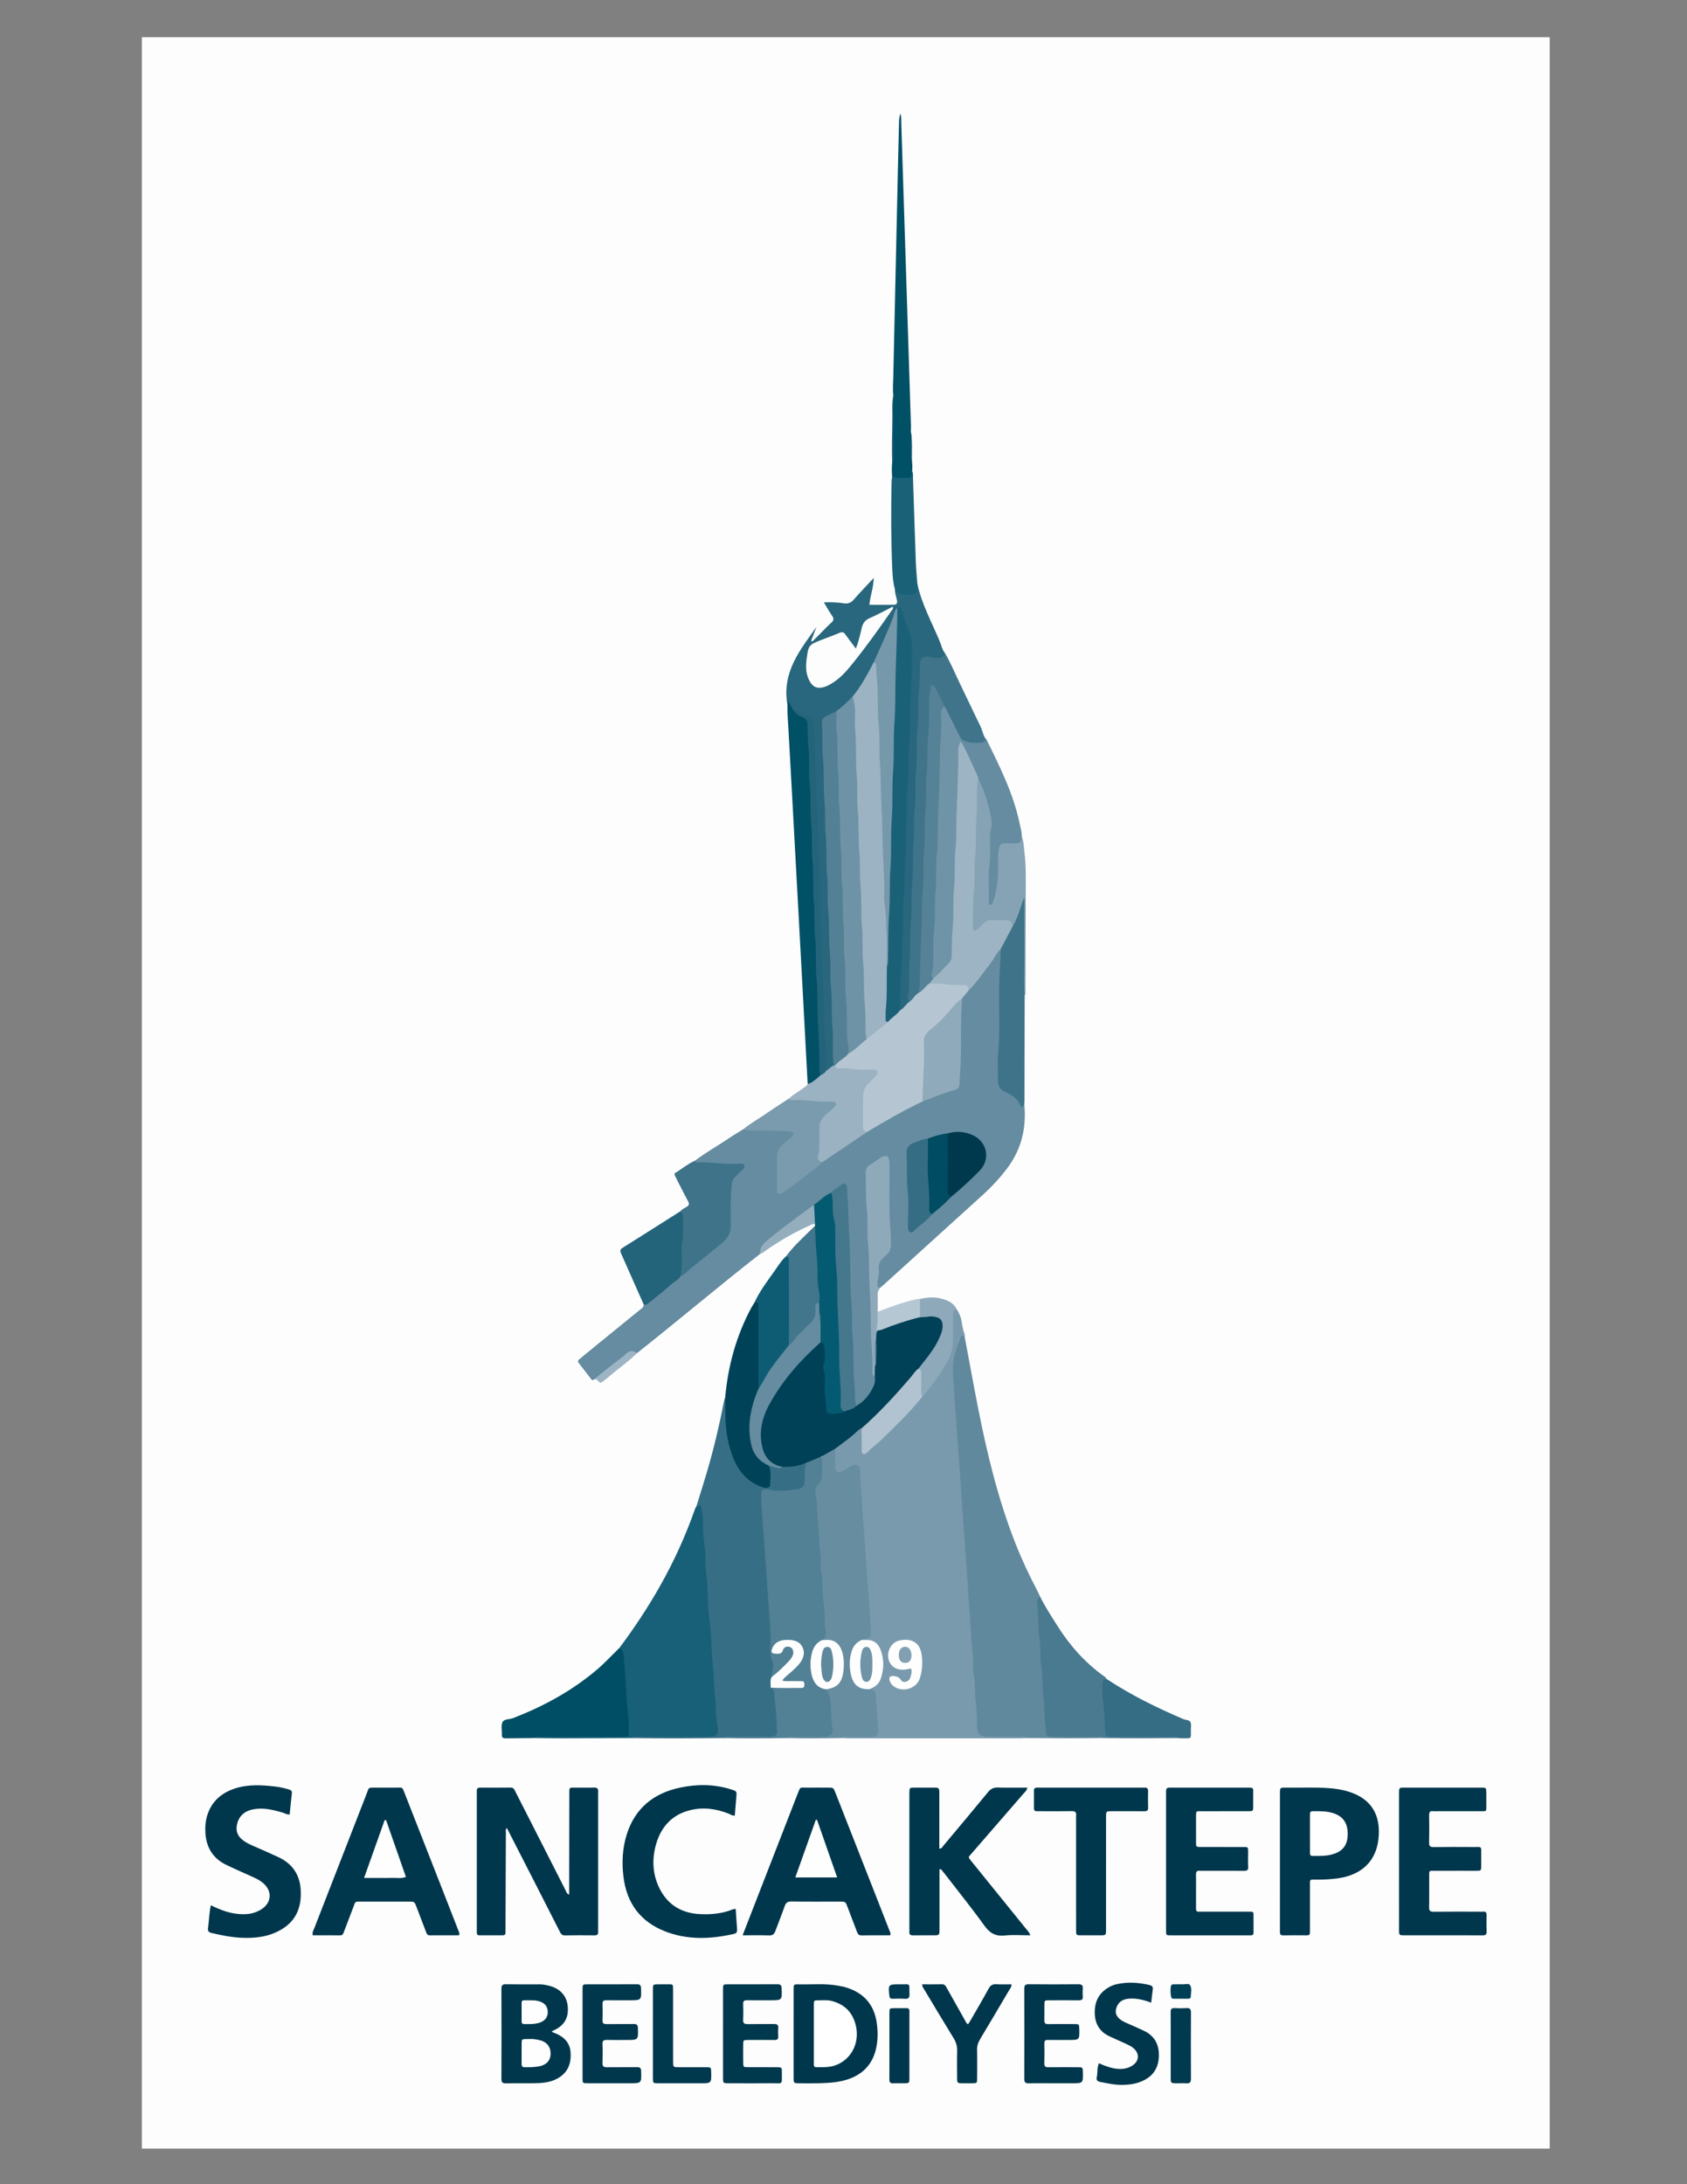 <?xml version="1.0" encoding="utf-8"?>
<!-- Generator: Adobe Illustrator 16.0.0, SVG Export Plug-In . SVG Version: 6.00 Build 0)  -->
<!DOCTYPE svg PUBLIC "-//W3C//DTD SVG 1.1//EN" "http://www.w3.org/Graphics/SVG/1.1/DTD/svg11.dtd">
<svg version="1.1" id="Layer_1" xmlns="http://www.w3.org/2000/svg" xmlns:xlink="http://www.w3.org/1999/xlink" x="0px" y="0px"
	 width="612px" height="792px" viewBox="0 0 612 792" enable-background="new 0 0 612 792" xml:space="preserve">
<rect x="0" y="0" width="612" height="792" fill="#808080" stroke="none"/>
<g>
	<g>
		<path fill-rule="evenodd" clip-rule="evenodd" fill="#FEFDFD" d="M51.48,13.48c170.24,0,340.48,0,510.72,0
			c0,255.2,0,510.4,0,765.6c-170.24,0-340.48,0-510.72,0C51.48,523.88,51.48,268.68,51.48,13.48z"/>
		<path fill-rule="evenodd" clip-rule="evenodd" fill="#658CA0" d="M252.079,420.888c3.918-2.951,8.199-5.353,12.257-8.091
			c1.767-1.191,3.608-2.273,5.415-3.405c5.354-0.251,10.703-0.092,16.043,0.3c0.904,0.065,2.088-0.026,2.439,1.113
			c0.297,0.964-0.43,1.784-1.132,2.219c-4.496,2.782-5,7.043-4.59,11.73c0.132,1.508-0.024,3.04,0.039,4.557
			c0.035,0.827-0.396,1.956,0.602,2.369c0.896,0.371,1.583-0.54,2.311-0.997c0.27-0.17-0.06,0.054,0.193-0.142
			c3.996-3.069,8.02-6.102,12.004-9.184c5.451-3.942,11.099-7.598,16.675-11.36c6.656-4.185,13.477-8.07,20.652-11.314
			c3.027-1.446,6.139-2.681,9.385-3.512c2.067-0.529,2.938-1.621,3.095-3.838c0.526-7.477,0.412-14.956,0.423-22.437
			c0.003-2.163,0.493-4.269,0.598-6.415c0.28-1.636,1.619-2.524,2.596-3.668c3.671-4.23,7.024-8.702,10.169-13.336
			c0.487-0.718,0.913-2.159,2.196-0.729c0.452,1.815,0.428,3.686,0.187,5.482c-0.641,4.781-0.476,9.575-0.365,14.355
			c0.192,8.391-0.474,16.754-0.569,25.135c-0.034,2.973,0.723,5.113,3.627,6.282c1.423,0.573,2.535,1.655,3.459,2.889
			c0.482,0.645,0.924,1.316,1.8,1.468c0.826,8.515-0.962,16.306-6.185,23.239c-2.706,3.591-5.735,6.842-9.063,9.851
			c-11.904,10.763-23.779,21.559-35.667,32.339c-0.473,0.429-0.968,0.833-1.452,1.248c-1.419,0.447-1.519-0.772-1.444-1.462
			c0.416-3.856-0.594-8.135,3.174-11.065c1.138-0.885,1.536-2.227,1.461-3.658c-0.502-9.504-0.45-19.018-0.52-28.53
			c-0.016-2.209-0.738-2.465-2.714-1.464c-3.135,1.59-4.672,3.775-4.485,7.589c0.573,11.727,0.876,23.467,1.419,35.198
			c0.248,5.345,0.435,10.703,0.5,16.049c0.07,5.672,0.704,11.321,0.514,16.995c-0.024,0.729,0.07,1.438,0.468,2.074
			c0.904,3.622-2.533,9.882-6.063,11.053c-0.487,0.161-0.93,0.171-1.289-0.266c-0.515-0.66-0.737-1.442-0.708-2.243
			c0.125-3.439-0.494-6.833-0.562-10.264c-0.256-12.906-0.746-25.805-1.346-38.7c-0.237-5.093-0.23-10.195-0.473-15.294
			c-0.171-3.58-0.587-7.147-0.61-10.738c-0.013-1.902-0.556-2.127-2.177-1.166c-0.686,0.406-1.296,0.93-1.967,1.354
			c-2.485,1.249-4.451,3.233-6.707,4.809c-4.928,3.661-9.934,7.218-14.732,11.06c-2.214,1.773-4.25,3.6-5.25,6.335
			c-15.071,11.75-29.64,24.123-44.639,35.963c-2.35-0.371-3.999,0.909-5.642,2.312c-2.428,2.071-5.077,3.869-7.489,5.961
			c-0.693,0.601-1.526,0.838-2.324,1.188c-0.327,0.222-0.693,0.533-1.031,0.103c-1.577-2.011-3.123-4.045-4.69-6.063
			c-0.376-0.485-0.258-0.866,0.171-1.223c0.676-0.562,1.345-1.131,2.027-1.686c6.63-5.395,13.268-10.781,19.888-16.19
			c0.703-0.574,1.734-0.994,1.457-2.233c4.838-3.127,8.999-7.108,13.481-10.689c4.811-3.95,9.637-7.879,14.436-11.839
			c2.099-1.731,3.083-3.936,3.098-6.697c0.023-4.381-0.193-8.76,0.343-13.147c0.262-2.139,0.955-3.791,2.511-5.202
			c0.626-0.568,1.721-1.21,1.392-2.058c-0.408-1.048-1.7-0.604-2.584-0.557c-4.083,0.22-8.11-0.601-12.182-0.566
			C253.176,422.083,252.098,422.204,252.079,420.888z"/>
		<path fill-rule="evenodd" clip-rule="evenodd" fill="#799AAD" d="M347.109,474.772c0.768,1.255,1.4,2.506,1.675,4.03
			c0.242,1.342,0.437,2.724,0.811,4.052c0.261,0.419,0.213,0.841,0.015,1.265c-4.296,8.193-3.136,16.919-2.496,25.594
			c0.587,7.958,1.17,15.915,1.742,23.874c0.749,10.425,1.384,20.857,2.196,31.279c0.44,5.646,0.827,11.301,1.167,16.956
			c0.507,8.443,1.214,16.872,1.739,25.313c0.347,5.575,0.98,11.133,1.128,16.719c0.121,4.578,0.691,5.189,5.356,5.206
			c3.036,0.01,6.073-0.057,9.107,0.038c0.95,0.029,2.16-0.255,2.565,1.129c-0.715,0.034-1.43,0.099-2.144,0.099
			c-20.886,0.003-41.771,0-62.656-0.007c-0.636,0-1.271-0.061-1.906-0.093c0.411-1.38,1.611-1.054,2.554-1.091
			c2.465-0.098,4.934-0.027,7.4-0.044c1.671-0.011,2.381-0.687,2.376-2.465c-0.009-3.588-0.676-7.127-0.631-10.713
			c0.016-1.274-0.662-2.263-1.551-3.116c-0.482-1.012,0.413-1.251,0.971-1.552c1.528-0.827,2.326-2.18,2.697-3.76
			c0.645-2.74,0.68-5.51-0.141-8.235c-0.683-2.27-2.111-3.665-4.588-3.855c-0.735-0.057-1.653,0.085-1.976-0.933
			c3.072-1.221,2.864-3.798,2.656-6.385c-0.903-11.219-1.631-22.448-2.396-33.676c-0.457-6.688-0.938-13.376-1.417-20.063
			c-0.157-2.202-0.98-2.621-2.99-1.626c-5.313,2.631-6.11,2.13-6.089-3.837c0.004-1.038-0.046-2.08,0.175-3.104
			c0.198-0.814,0.735-1.391,1.393-1.854c2.269-1.595,4.443-3.302,6.48-5.188c0.634-0.586,1.345-1.146,2.331-0.84
			c0.964,1.548,0.363,3.269,0.53,4.905c0.119,1.164-0.253,2.377,0.462,3.812c7.508-6.473,14.459-13.299,20.736-20.814
			c3.093-3.669,5.826-7.585,8.341-11.671c1.606-2.609,2.303-5.402,2.33-8.412c0.026-2.872-0.099-5.748,0.064-8.614
			C345.193,475.976,344.964,474.267,347.109,474.772z"/>
		<path fill-rule="evenodd" clip-rule="evenodd" fill="#61899D" d="M372.115,630.228c-0.665-0.656-1.509-0.405-2.281-0.41
			c-3.839-0.027-7.678-0.004-11.517-0.027c-2.613-0.015-3.997-1.139-3.901-3.712c0.141-3.768-0.394-7.486-0.644-11.21
			c-0.194-2.911-0.013-5.894-0.785-8.769c-0.101-0.377-0.094-0.799-0.06-1.192c0.307-3.602-0.396-7.156-0.572-10.732
			c-0.234-4.758-0.654-9.511-0.942-14.273c-0.288-4.758-0.646-9.515-0.973-14.271c-0.3-4.358-0.687-8.709-0.952-13.074
			c-0.29-4.758-0.709-9.507-0.969-14.273c-0.237-4.357-0.655-8.711-0.942-13.073c-0.304-4.598-0.686-9.19-0.972-13.793
			c-0.305-4.918-0.807-9.819-0.925-14.756c-0.08-3.368,0.787-6.466,2.026-9.498c0.466-1.138,0.489-2.575,1.814-3.25
			c0.396,0.192,0.196,0.682,0.466,0.938c1.605,8.549,3.149,17.111,4.829,25.646c3.273,16.63,7.256,33.07,13.46,48.897
			c2.308,5.884,4.976,11.599,7.922,17.187c0.407,0.771,0.751,1.576,1.125,2.365c-0.621,2.611-0.26,5.269-0.078,7.86
			c0.559,7.961,1.08,15.927,1.691,23.886c0.379,4.934,0.624,9.878,1.085,14.808c0.315,3.365,0.45,3.55,3.941,3.563
			c4.556,0.017,9.112-0.045,13.667,0.04c1.009,0.019,2.33-0.375,2.805,1.127c-4.282,0.03-8.565,0.085-12.848,0.083
			C382.43,630.309,377.272,630.258,372.115,630.228z"/>
		<path fill-rule="evenodd" clip-rule="evenodd" fill="#366F85" d="M262.203,630.23c-11.039,0.122-22.079,0.188-33.118,0.002
			c0.66-1.604,2.116-1.133,3.279-1.143c7.351-0.059,14.702-0.026,22.053-0.029c0.719,0,1.439,0.017,2.157-0.011
			c2.526-0.095,3.128-0.655,2.881-3.229c-0.237-2.468-0.261-4.945-0.483-7.406c-1.053-11.685-1.654-23.403-2.625-35.097
			c-0.653-7.864-1.008-15.768-1.613-23.646c-0.232-3.025-0.497-6.044-0.553-9.083c-0.029-1.552-0.017-3.257-1.579-4.31
			c1.27-4.109,2.581-8.206,3.801-12.33c2.536-8.576,4.567-17.275,6.291-26.049c0.075-0.381,0.249-0.742,0.377-1.111
			c1.065,0.943,0.761,2.227,0.722,3.372c-0.178,5.238,0.433,10.378,1.854,15.41c1.413,5.001,3.922,9.255,8.594,11.934
			c0.625,0.358,1.246,0.725,1.936,0.941c1.894,0.599,2.485,0.192,2.633-1.765c0.133-1.75-0.236-3.507,0.068-5.255
			c0.803-0.674,1.642-0.252,2.417,0.004c0.94,0.312,1.824,0.227,2.731-0.044c2.341-0.212,4.69-0.332,6.965-1.028
			c0.557-0.17,1.246-0.378,1.682,0.342c0.23,2.15,0.027,4.3-0.066,6.443c-0.091,2.075-1.473,3.066-3.355,3.504
			c-2.987,0.693-6.012,0.745-9.047,0.477c-3.171-0.28-3.482-0.126-3.319,3.143c0.282,5.652,0.724,11.297,1.122,16.942
			c0.42,5.963,0.874,11.923,1.263,17.889c0.441,6.761,0.937,13.508,1.037,20.295c0.041,2.802,1.113,5.602,0.278,8.47
			c-0.219,1.313-0.658,2.625-0.022,3.945c0.832,0.858,0.995,1.955,1.157,3.07c0.552,3.786,0.597,7.612,0.834,11.419
			c0.197,3.171-0.542,3.69-3.668,3.744C273.327,630.137,267.76,629.776,262.203,630.23z"/>
		<path fill-rule="evenodd" clip-rule="evenodd" fill="#176077" d="M252.604,546.28c1.297-0.684,1.654-0.646,1.796,0.427
			c0.208,1.57,0.688,3.089,0.627,4.721c-0.141,3.822,0.309,7.613,0.88,11.39c0.036,0.236,0.064,0.48,0.044,0.716
			c-0.294,3.519,0.319,7.01,0.601,10.482c0.374,4.597,0.153,9.228,0.86,13.794c0.67,4.331,0.535,8.721,0.962,13.066
			c0.482,4.906,0.542,9.853,1.075,14.733c0.345,3.16,0.152,6.334,0.734,9.498c0.755,4.104,0.031,4.683-4.12,4.686
			c-8.154,0.005-16.308,0.001-24.461,0.028c-0.846,0.002-1.774-0.294-2.518,0.411c-8.267,0.034-16.533,0.082-24.799,0.096
			c-3.574,0.006-7.148-0.062-10.723-0.096c0.661-1.6,2.117-1.144,3.283-1.151c8.797-0.056,17.595-0.024,26.393-0.031
			c4.166-0.003,4.361-0.021,4.089-4.086c-0.508-7.57-1.024-15.142-1.61-22.707c-0.124-1.606-0.66-3.12-1.057-4.665
			c5.377-7.157,10.317-14.604,14.725-22.396c5.083-8.984,9.361-18.338,12.757-28.09C252.245,546.813,252.448,546.555,252.604,546.28
			z"/>
		<path fill-rule="evenodd" clip-rule="evenodd" fill="#528095" d="M262.203,630.23c0.741-0.698,1.663-0.404,2.505-0.41
			c4.849-0.032,9.699-0.013,14.548-0.032c2.132-0.009,2.674-0.392,2.586-2.426c-0.164-3.783-0.297-7.574-0.803-11.336
			c-0.053-0.393-0.156-0.799-0.104-1.181c0.179-1.298-0.264-2.265-1.397-2.919c1.559-0.938,3.277-0.403,4.922-0.514
			c2.1-0.141,4.237,0.213,6.408-0.27c-0.398-1.051-1.127-0.815-1.701-0.847c-1.115-0.063-2.237,0.022-3.354-0.046
			c-0.781-0.049-1.724,0.042-2.087-0.84c-0.382-0.927,0.422-1.452,1.005-1.97c1.497-1.326,2.928-2.722,4.266-4.202
			c2.068-2.288,2.343-4.734,0.818-6.461c-1.449-1.641-5.76-1.991-7.575-0.551c-0.712,0.565-1.792,1.329-0.949,2.302
			c0.703,0.813,1.615,0.095,2.237-0.581c1.155-1.254,2.528-1.958,3.96-0.69c1.372,1.215,1.011,2.813,0.056,4.138
			c-1.783,2.474-4.068,4.488-6.328,6.513c-0.333,0.299-0.788,0.586-1.286,0.2c0.049-0.792,0.007-1.579,0.268-2.364
			c0.385-1.16,0.395-2.353-0.088-3.509c-0.599-1.432-0.738-2.925-0.637-4.456c0.319-4.786-0.23-9.55-0.547-14.307
			c-0.3-4.51-0.612-9.022-0.944-13.531c-0.35-4.748-0.652-9.5-1-14.247c-0.318-4.352-0.778-8.693-0.853-13.059
			c-0.041-2.382,0.604-2.982,2.807-2.483c3.505,0.794,6.963,0.325,10.421-0.179c1.781-0.259,2.538-1.293,2.6-3.135
			c0.071-2.14-0.27-4.311,0.479-6.398c1.937-2.017,4.49-2.839,6.164-1.981c0.487,3.74,0.955,7.47-1.498,10.812
			c-0.489,0.666-0.551,1.491-0.478,2.301c0.893,9.842,1.349,19.715,2.165,29.563c0.559,6.749,0.821,13.522,1.451,20.269
			c0.125,1.338-0.275,2.525-1.321,3.436c-4.274,3.152-5.632,9.903-2.988,14.472c1.004,1.734,2.882,2.159,4.322,3.24
			c2.061,2.119,1.628,4.923,1.956,7.477c0.263,2.047,0.179,4.138,0.39,6.209c0.285,2.791-0.711,3.748-3.49,3.804
			c-4.622,0.094-9.25-0.249-13.867,0.189C277.565,630.351,269.884,630.417,262.203,630.23z"/>
		<path fill-rule="evenodd" clip-rule="evenodd" fill="#28677D" d="M332.79,211.653c1.559,7.415,5.256,14,8.123,20.907
			c0.624,1.502,0.91,3.161,2.013,4.447c0.146,1.246-0.756,1.643-1.66,2.002c-0.679,0.27-1.404,0.271-2.128,0.242
			c-4.571-0.187-4.492-0.114-4.69,4.435c-0.512,11.718-0.641,23.449-1.35,35.16c-0.284,4.698-0.251,9.414-0.397,14.116
			c-0.2,6.459-0.49,12.921-0.689,19.381c-0.359,11.641-0.608,23.288-1.285,34.92c-0.301,5.175,0.062,10.38-0.548,15.548
			c-0.197,1.574-1.396,2.392-2.512,3.244c-0.538,0.41-1.151,0.566-1.56-0.24c-0.638-3.41-0.414-6.85-0.172-10.265
			c0.141-1.992,0.273-3.979,0.327-5.976c0.34-12.61,0.684-25.22,1.36-37.818c0.257-4.783,0.33-9.584,0.421-14.365
			c0.141-7.428,0.408-14.859,0.719-22.271c0.447-10.688,0.389-21.4,1.299-32.065c0.648-7.585-0.476-14.798-3.961-21.581
			c-1.133,0.084-0.997,1.115-1.246,1.771c-2.195,5.771-4.617,11.442-7.345,16.982c-2.292,4.442-4.483,8.948-7.89,12.701
			c-1.872,2.295-4.081,4.21-6.557,5.833c-0.682,0.431-1.394,0.799-2.114,1.142c-1.383,0.658-1.971,1.716-1.991,3.246
			c-0.107,8.234,0.505,16.444,0.778,24.666c0.026,0.795,0.168,1.59,0.165,2.391c-0.057,12.147,0.809,24.268,1.072,36.409
			c0.208,9.656,0.585,19.318,1,28.971c0.437,10.13,0.753,20.261,1.007,30.396c-0.894,1.293-1.604,2.931-3.706,2.031
			c-0.291-0.588-0.378-1.228-0.356-1.866c0.195-5.756-0.383-11.492-0.599-17.231c-0.417-11.083-0.523-22.181-1.263-33.253
			c-0.33-4.936-0.312-9.898-0.431-14.839c-0.173-7.183-0.413-14.373-0.707-21.545c-0.49-11.962-0.601-23.94-1.36-35.892
			c-0.103-1.622-0.65-2.754-2.36-3.123c-1.526-0.329-2.684-1.376-3.978-2.14c-1.395-0.328-1.203-2.233-2.57-2.599
			c-0.838-4.505-0.34-8.863,1.302-13.139c2.144-5.578,5.832-10.213,9.235-15.07c-0.639,1.671-1.278,3.342-1.917,5.013
			c0.133,0.104,0.265,0.207,0.398,0.31c0.959-0.955,1.919-1.909,2.877-2.865c1.357-1.355,2.663-2.767,4.086-4.049
			c0.905-0.815,0.903-1.472,0.24-2.435c-1.021-1.484-1.9-3.065-2.992-4.854c2.69-0.134,4.978-0.021,7.24,0.323
			c1.485,0.227,2.554-0.136,3.57-1.304c2.245-2.583,4.636-5.039,7.288-7.891c-0.094,3.554-1.296,6.515-1.587,9.74
			c3.037,0,5.968,0.027,8.898-0.015c1.055-0.015,1.32-0.704,1.107-1.657c-0.294-1.317-0.777-2.601-0.736-3.981
			c1.51,0.322,2.732,1.415,4.446,1.321c1.69-0.092,3.001-0.267,3.117-2.315C332.246,212.259,332.448,211.9,332.79,211.653z"/>
		<path fill-rule="evenodd" clip-rule="evenodd" fill="#00374C" d="M206.49,686.988c0-3.771-0.004-7.417,0.001-11.063
			c0.011-8.399,0.023-16.798,0.043-25.197c0.006-2.759-0.275-2.525,2.624-2.531c2.08-0.005,4.162,0.056,6.239-0.021
			c1.285-0.048,1.747,0.468,1.597,1.688c-0.039,0.315-0.005,0.64-0.005,0.959c0,16.079,0,32.157,0,48.235
			c0,0.48-0.029,0.962,0.003,1.439c0.063,0.923-0.34,1.27-1.262,1.262c-3.6-0.029-7.2-0.06-10.798,0.017
			c-1.139,0.024-1.477-0.621-1.891-1.439c-2.849-5.631-5.725-11.249-8.599-16.867c-3.491-6.825-6.989-13.646-10.547-20.593
			c-0.58,0.488-0.375,1.056-0.377,1.523c-0.053,11.519-0.089,23.037-0.129,34.555c-0.002,0.641,0,1.28-0.01,1.92
			c-0.009,0.587-0.336,0.864-0.904,0.865c-2.88,0.003-5.76,0.002-8.639,0.001c-0.6,0-0.853-0.332-0.857-0.899
			c-0.003-0.48-0.006-0.96-0.006-1.439c0-16.239,0-32.478,0-48.716c0-0.4,0.024-0.802-0.003-1.199
			c-0.063-0.896,0.287-1.306,1.232-1.298c3.68,0.026,7.359,0.043,11.039-0.01c1.191-0.017,1.411,0.854,1.798,1.61
			c2.473,4.835,4.939,9.674,7.399,14.516c3.582,7.051,7.149,14.108,10.749,21.149C205.447,685.971,205.532,686.686,206.49,686.988z"
			/>
		<path fill-rule="evenodd" clip-rule="evenodd" fill="#678DA1" d="M298.192,594.707c1.444-1.019,1.679-2.426,1.3-4.032
			c-0.109-0.463-0.333-0.936-0.303-1.39c0.228-3.441-0.339-6.856-0.639-10.245c-0.28-3.156,0.11-6.385-0.777-9.489
			c-0.064-0.225-0.064-0.479-0.044-0.715c0.291-3.521-0.422-6.992-0.574-10.492c-0.207-4.757-0.809-9.501-0.9-14.274
			c-0.011-0.544-0.298-1.077-0.356-1.625c-0.169-1.591-0.352-3.135,1.112-4.401c1.003-0.867,1.18-2.22,1.187-3.525
			c0.01-2.159,0.003-4.318,0.004-6.478c1.239-1.563,2.669-2.791,4.822-2.753c-0.007,2.16-0.055,4.32-0.008,6.479
			c0.042,1.935,0.839,2.454,2.589,1.654c1.082-0.494,2.078-1.18,3.105-1.792c1.775-1.058,3.462-0.253,3.374,1.785
			c-0.15,3.525,0.459,6.995,0.609,10.497c0.202,4.678,0.623,9.356,0.933,14.036c0.305,4.6,0.673,9.194,0.962,13.798
			c0.289,4.599,0.738,9.188,0.993,13.796c0.105,1.891,0.384,3.793,0.374,5.704c-0.013,2.581-0.071,2.62-2.761,3.077
			c-0.216,0.037-0.403,0.239-0.604,0.364c-0.532,1.469-2.132,2.11-2.702,3.586c-1.431,3.703-1.32,7.345,0.264,10.954
			c0.548,1.248,1.563,1.969,2.863,2.358c0.826,0.249,1.768,0.221,2.428,0.916c1.079-0.028,1.86,0.324,2.05,1.52
			c0.062,0.388,0.333,0.759,0.331,1.137c-0.016,4.29,0.603,8.542,0.739,12.82c0.036,1.137-0.689,1.78-2.039,1.802
			c-2.947,0.048-5.896,0.005-8.843,0.035c-0.77,0.008-1.611-0.247-2.271,0.412c-6.721,0.111-13.442,0.183-20.164,0.002
			c0.661-0.658,1.502-0.407,2.271-0.413c3.824-0.026,7.649-0.006,11.473-0.024c2.306-0.011,3.443-1.162,2.987-3.41
			c-0.699-3.446-0.268-6.957-0.838-10.411c-0.222-1.347-0.792-2.374-1.503-3.422c0.145-0.192,0.308-0.385,0.536-0.461
			c2.291-0.772,4.27-1.901,4.795-4.514c0.703-3.493,0.975-6.972-0.958-10.215c-0.749-1.256-1.93-1.84-3.383-1.949
			C299.775,595.345,298.837,595.511,298.192,594.707z"/>
		<path fill-rule="evenodd" clip-rule="evenodd" fill="#00374C" d="M340.828,677.854c0,6.626,0,13.251,0,19.876
			c0,0.64,0.006,1.279-0.003,1.919c-0.027,2.074-0.03,2.086-2.122,2.097c-2.478,0.013-4.957-0.035-7.435,0.021
			c-1.036,0.023-1.481-0.327-1.382-1.372c0.045-0.476,0.005-0.959,0.005-1.438c0-15.99,0-31.98,0-47.972
			c0-0.319-0.006-0.64,0.002-0.959c0.041-1.79,0.042-1.809,1.887-1.825c2.238-0.021,4.477-0.012,6.716-0.003
			c2.245,0.009,2.262,0.017,2.265,2.199c0.01,5.836,0.004,11.673,0.004,17.51c0,0.792,0,1.585,0,2.407
			c0.918,0.05,1.135-0.659,1.499-1.092c5.396-6.429,10.799-12.853,16.124-19.34c1.002-1.22,2.019-1.783,3.633-1.726
			c3.488,0.126,6.985,0.039,10.653,0.039c-0.135,1.09-0.831,1.552-1.315,2.111c-6.278,7.253-12.573,14.491-18.858,21.738
			c-1.289,1.486-1.431,1.211-0.048,2.918c6.64,8.199,13.278,16.4,19.912,24.604c0.485,0.6,1.067,1.146,1.43,2.181
			c-3.221,0-6.251-0.253-9.22,0.066c-3.399,0.365-5.513-0.831-7.5-3.606c-4.558-6.363-9.493-12.456-14.279-18.656
			c-0.479-0.621-0.988-1.22-1.482-1.828C341.15,677.768,340.989,677.812,340.828,677.854z"/>
		<path fill-rule="evenodd" clip-rule="evenodd" fill="#00374C" d="M269.397,701.749c1.855-4.771,3.558-9.148,5.262-13.526
			c4.92-12.641,9.847-25.278,14.757-37.923c1.01-2.601,0.838-2.069,3.052-2.096c2.638-0.032,5.276-0.015,7.914-0.006
			c1.946,0.008,1.963,0.011,2.702,1.891c4.787,12.179,9.567,24.36,14.348,36.542c1.778,4.531,3.552,9.063,5.322,13.598
			c0.17,0.435,0.478,0.853,0.168,1.52c-3.422,0-6.922-0.043-10.42,0.026c-1.067,0.021-1.349-0.598-1.639-1.363
			c-1.133-2.984-2.264-5.969-3.407-8.948c-0.734-1.913-0.744-1.926-2.667-1.929c-5.915-0.008-11.831,0.049-17.744-0.04
			c-1.386-0.021-1.958,0.475-2.388,1.706c-1.052,3.012-2.266,5.968-3.362,8.965c-0.394,1.075-0.9,1.663-2.203,1.618
			C275.982,701.677,272.866,701.749,269.397,701.749z"/>
		<path fill-rule="evenodd" clip-rule="evenodd" fill="#00374C" d="M166.54,701.743c-3.515,0-7.088-0.015-10.662,0.01
			c-0.98,0.007-1.125-0.7-1.38-1.371c-1.133-2.985-2.27-5.969-3.417-8.948c-0.726-1.887-0.735-1.897-2.695-1.899
			c-5.837-0.008-11.674-0.008-17.511,0c-2.217,0.003-1.885-0.121-2.668,1.933c-1.137,2.983-2.258,5.973-3.409,8.95
			c-0.247,0.639-0.39,1.359-1.393,1.347c-3.327-0.045-6.654-0.018-9.933-0.018c-0.293-1.087,0.236-1.777,0.514-2.492
			c6.327-16.296,12.676-32.584,19.031-48.869c0.924-2.369,0.421-2.179,3.233-2.187c2.479-0.008,4.958-0.021,7.437,0.004
			c2.342,0.024,2.125-0.473,3.108,2.033c4.376,11.146,8.745,22.293,13.113,33.441c2.125,5.426,4.241,10.855,6.361,16.282
			C166.468,700.47,166.819,700.948,166.54,701.743z"/>
		<path fill-rule="evenodd" clip-rule="evenodd" fill="#00374C" d="M523.475,701.749c-4.639,0-9.278,0.007-13.917-0.003
			c-1.994-0.005-2.022-0.021-2.022-1.9c-0.008-16.557-0.008-33.114-0.001-49.671c0.001-1.943,0.025-1.972,1.976-1.974
			c9.278-0.011,18.557-0.012,27.835,0.001c1.806,0.003,1.817,0.037,1.841,1.863c0.019,1.439,0.017,2.88,0.001,4.319
			c-0.028,2.641,0.339,2.356-2.493,2.365c-5.119,0.016-10.238,0.004-15.357,0.005c-0.479,0-0.967,0.056-1.438-0.011
			c-1.248-0.174-1.459,0.474-1.444,1.54c0.045,3.279,0.063,6.56-0.009,9.838c-0.026,1.211,0.278,1.659,1.579,1.64
			c4.878-0.073,9.758-0.043,14.637-0.023c2.919,0.011,2.681-0.433,2.693,2.685c0.006,1.36,0.014,2.72-0.003,4.079
			c-0.021,1.821-0.03,1.844-1.803,1.849c-4.72,0.013-9.438-0.02-14.158,0.012c-3.33,0.022-2.891-0.521-2.916,2.907
			c-0.025,3.438,0.042,6.879-0.029,10.317c-0.025,1.239,0.341,1.631,1.611,1.616c5.518-0.067,11.037-0.029,16.557-0.029
			c0.479,0,0.965,0.046,1.438-0.007c0.982-0.108,1.243,0.382,1.23,1.263c-0.029,1.999-0.051,4,0.009,5.998
			c0.031,1.073-0.413,1.347-1.419,1.339C533.073,701.727,528.273,701.749,523.475,701.749z"/>
		<path fill-rule="evenodd" clip-rule="evenodd" fill="#00374C" d="M423.012,675.017c0-8.238-0.005-16.476,0.004-24.714
			c0.002-2.081,0.021-2.102,2.088-2.104c9.118-0.008,18.235,0.003,27.354-0.007c2.522-0.002,2.166,0.134,2.172,2.271
			c0.004,1.52,0.016,3.039-0.005,4.559c-0.022,1.687-0.036,1.721-1.699,1.727c-5.438,0.017-10.877-0.007-16.316,0.012
			c-2.938,0.01-2.714-0.428-2.722,2.657c-0.009,2.879-0.018,5.758,0.004,8.638c0.012,1.639,0.037,1.667,1.737,1.672
			c4.959,0.016,9.918,0.006,14.876,0.006c2.432,0,2.287-0.187,2.285,2.377c0,1.6-0.071,3.204,0.022,4.798
			c0.071,1.202-0.409,1.479-1.521,1.467c-4.799-0.049-9.598-0.02-14.396-0.02c-0.56,0-1.124,0.046-1.679-0.008
			c-1.094-0.105-1.369,0.447-1.342,1.425c0.045,1.599,0.012,3.199,0.012,4.799c0,1.999-0.014,3.999,0.003,5.998
			c0.023,2.967-0.296,2.591,2.5,2.601c5.278,0.019,10.557,0.005,15.836,0.006c0.56,0,1.119,0.015,1.679,0.009
			c0.608-0.007,0.845,0.325,0.845,0.889c0.001,2.239-0.005,4.479,0.006,6.718c0.003,0.719-0.353,0.991-1.036,0.958
			c-0.398-0.02-0.799,0.001-1.199,0.001c-9.117,0-18.235-0.002-27.354,0.001c-2.295,0.001-2.151,0.153-2.151-2.26
			C423.012,691.333,423.012,683.175,423.012,675.017z"/>
		<path fill-rule="evenodd" clip-rule="evenodd" fill="#00374C" d="M464.33,675.022c0-8.229-0.004-16.457,0.003-24.687
			c0.002-2.109,0.019-2.156,2.052-2.131c5.429,0.066,10.861-0.216,16.287,0.23c2.078,0.171,4.121,0.513,6.117,1.087
			c8.723,2.511,12.214,8.622,11.29,17.227c-0.89,8.29-6.304,13.272-15.099,14.393c-2.54,0.323-5.087,0.451-7.647,0.414
			c-2.259-0.033-2.104-0.194-2.104,2.014c-0.002,5.192-0.001,10.386-0.001,15.579c0,0.479-0.021,0.959,0.001,1.438
			c0.036,0.784-0.259,1.175-1.103,1.168c-2.876-0.023-5.753-0.043-8.628,0.009c-1.242,0.021-1.172-0.742-1.171-1.574
			c0.007-5.992,0.003-11.984,0.003-17.976C464.33,679.816,464.33,677.419,464.33,675.022z"/>
		<path fill-rule="evenodd" clip-rule="evenodd" fill="#00374C" d="M76.478,690.866c2.939,1.429,5.806,2.578,8.907,3.017
			c3.244,0.46,6.379,0.318,9.266-1.444c3.96-2.419,4.265-6.799,0.678-9.733c-1.059-0.866-2.263-1.491-3.504-2.054
			c-3.272-1.481-6.572-2.908-9.803-4.476c-4.736-2.298-7.149-6.204-7.499-11.406c-0.151-2.245,0.013-4.476,0.704-6.638
			c1.59-4.976,5.104-7.997,9.931-9.598c4.825-1.6,9.775-1.297,14.716-0.724c1.663,0.193,3.298,0.572,4.912,1.051
			c0.814,0.242,1.203,0.548,1.085,1.489c-0.314,2.521-0.529,5.056-0.782,7.575c-0.979,0.147-1.643-0.387-2.389-0.61
			c-3.695-1.11-7.414-2.031-11.302-1.136c-3.157,0.729-5.044,2.836-5.506,5.874c-0.292,1.917,0.271,3.459,1.673,4.739
			c1.198,1.092,2.618,1.811,4.088,2.456c3.143,1.379,6.3,2.729,9.405,4.188c4.9,2.303,7.638,6.189,8.012,11.604
			c0.421,6.095-1.365,11.218-6.872,14.529c-4.566,2.746-9.618,3.328-14.792,3.066c-3.593-0.181-7.119-0.911-10.629-1.721
			c-1.114-0.257-1.461-0.705-1.311-1.784C75.838,696.454,75.888,693.731,76.478,690.866z"/>
		<path fill-rule="evenodd" clip-rule="evenodd" fill="#00374C" d="M266.896,692.189c0.171,2.562,0.308,4.952,0.502,7.338
			c0.076,0.929-0.147,1.488-1.154,1.717c-8.334,1.891-16.636,2.27-24.769-0.845c-9.249-3.54-14.226-10.417-15.338-20.193
			c-0.576-5.064-0.312-10.084,1.205-14.945c2.968-9.521,9.711-15.003,19.256-17.045c6.239-1.334,12.536-1.317,18.71,0.657
			c2.002,0.641,1.994,0.646,1.809,2.793c-0.192,2.223-0.369,4.447-0.555,6.69c-0.98,0.073-1.608-0.482-2.319-0.76
			c-4.585-1.794-9.298-2.4-14.091-1.162c-6.475,1.673-10.383,6.087-12.163,12.358c-1.458,5.137-1.299,10.323,0.926,15.242
			c2.867,6.334,7.941,9.64,14.852,10.022c4.177,0.23,8.302-0.162,12.234-1.77C266.21,692.203,266.465,692.232,266.896,692.189z"/>
		<path fill-rule="evenodd" clip-rule="evenodd" fill="#00374C" d="M401.245,679.27c0,6.797,0.006,13.594-0.004,20.391
			c-0.003,2.066-0.024,2.076-2.105,2.086c-2.318,0.012-4.638,0.018-6.957-0.001c-1.769-0.014-1.791-0.032-1.802-1.879
			c-0.018-3.199-0.006-6.397-0.006-9.596c0-10.155,0-20.312,0-30.466c0-0.48-0.046-0.966,0.009-1.438
			c0.142-1.234-0.332-1.664-1.606-1.638c-3.677,0.076-7.356,0.027-11.034,0.026c-0.56-0.001-1.12-0.013-1.68-0.007
			c-0.712,0.007-0.972-0.362-0.967-1.044c0.017-2.159,0.014-4.318,0.004-6.477c-0.004-0.707,0.355-1.01,1.022-1.021
			c0.479-0.008,0.959-0.011,1.438-0.011c12.155,0,24.31,0,36.464,0c0.399,0,0.801,0.024,1.199-0.002
			c0.926-0.062,1.287,0.379,1.275,1.279c-0.023,1.999-0.061,4,0.011,5.996c0.04,1.129-0.486,1.309-1.446,1.3
			c-3.918-0.036-7.836-0.022-11.754-0.012c-2.038,0.006-2.056,0.021-2.059,2.121C401.239,665.676,401.245,672.473,401.245,679.27z"
			/>
		<path fill-rule="evenodd" clip-rule="evenodd" fill="#004E65" d="M224.66,597.592c1.151,0.532,1.461,1.445,1.579,2.688
			c0.449,4.744,0.756,9.489,0.993,14.25c0.204,4.112,0.918,8.2,0.889,12.339c-0.002,0.319,0.008,0.639-0.002,0.958
			c-0.057,1.881-0.068,1.896-1.853,1.96c-0.479,0.018-0.958,0.003-1.437,0.004c-9.583,0.006-19.167,0.005-28.75,0.031
			c-0.846,0.002-1.771-0.292-2.516,0.41c-3.353,0.029-6.706,0.04-10.057,0.1c-0.958,0.018-1.503-0.198-1.443-1.312
			c0.081-1.513-0.371-3.216,0.189-4.494c0.554-1.265,2.495-1.009,3.795-1.509c11.11-4.271,21.445-9.896,30.536-17.629
			C219.427,602.969,221.975,600.2,224.66,597.592z"/>
		<path fill-rule="evenodd" clip-rule="evenodd" fill="#4A7A90" d="M400.435,630.229c-0.744-0.701-1.67-0.403-2.517-0.408
			c-5.271-0.031-10.542-0.015-15.813-0.029c-2.229-0.006-2.63-0.343-2.758-2.594c-0.09-1.588-0.408-3.191-0.402-4.729
			c0.014-3.358-0.433-6.676-0.681-9.994c-0.254-3.393-0.034-6.837-0.801-10.191c-0.053-0.23-0.075-0.479-0.055-0.714
			c0.294-3.437-0.296-6.851-0.616-10.229c-0.315-3.331-0.012-6.683-0.589-9.98c-0.19-1.083,0.249-1.84,1.119-2.414
			c1.893,3.79,4.218,7.325,6.479,10.893c4.419,6.971,9.841,13.028,16.565,17.871c0.368,0.265,0.855,0.452,0.936,1.001
			c-1.408,4.685,0.1,9.354,0.094,14.032c-0.001,0.867,0.212,1.739,0.251,2.619c0.154,3.55,0.293,3.688,3.944,3.697
			c6.229,0.016,12.457-0.031,18.685,0.034c1.091,0.011,2.459-0.38,3.039,1.138c-4.995,0.03-9.99,0.08-14.985,0.083
			C408.365,630.315,404.4,630.26,400.435,630.229z"/>
		<path fill-rule="evenodd" clip-rule="evenodd" fill="#005066" d="M285.65,255.523c0.071-0.38,0.143-0.76,0.275-1.462
			c0.671,1.247,1.212,2.252,1.753,3.257c1.384,0.931,2.594,2.105,4.22,2.697c1.411,0.513,1.726,1.809,1.731,3.146
			c0.014,2.88,0.452,5.756,0.429,8.61c-0.058,6.961,0.41,13.903,0.664,20.844c0.406,11.091,0.547,22.195,1.272,33.276
			c0.318,4.861,0.298,9.745,0.418,14.61c0.182,7.348,0.555,14.692,0.7,22.042c0.176,8.86,0.681,17.719,0.982,26.577
			c-0.607,2.4-2.842,4.142-5.092,3.967c-0.709-13.319-1.411-26.638-2.129-39.957c-0.787-14.594-1.588-29.187-2.383-43.781
			c-0.808-14.833-1.595-29.667-2.442-44.498C285.872,261.743,285.609,258.641,285.65,255.523z"/>
		<path fill-rule="evenodd" clip-rule="evenodd" fill="#40748A" d="M329.861,363.277c-0.562-0.773-0.612-1.696-0.429-2.535
			c0.834-3.796,0.126-7.648,0.484-11.444c0.495-5.251,0.077-10.535,0.553-15.751c0.386-4.233,0.003-8.458,0.42-12.647
			c0.514-5.175,0.064-10.375,0.531-15.514c0.385-4.231-0.029-8.466,0.448-12.643c0.539-4.705-0.011-9.426,0.495-14.079
			c0.504-4.629-0.029-9.266,0.473-13.841c0.5-4.548,0.021-9.1,0.485-13.601c0.353-3.429,0.288-6.835,0.411-10.253
			c0.084-2.334,1.055-3.102,3.388-2.827c0.866,0.102,1.663,0.508,2.574,0.475c1.347-0.049,2.545-0.285,3.23-1.61
			c2.12,3.665,3.705,7.59,5.562,11.384c2.421,4.949,4.729,9.954,7.167,14.895c0.766,1.552,0.953,3.338,2.025,4.75
			c0.325,1.7-1.049,1.721-2.026,1.849c-2.495,0.328-4.949,0.183-7.098-1.386c-1.74-1.922-2.407-4.439-3.639-6.646
			c-1.045-1.873-1.914-3.841-2.955-5.722c-1.137-1.907-1.836-4.056-3.396-6.092c-0.672,1.559-0.733,2.97-0.73,4.366
			c0.023,11.912-0.826,23.798-1.075,35.704c-0.197,9.421-0.612,18.845-0.939,28.268c-0.311,8.943-0.67,17.884-0.968,26.828
			c-0.127,3.828-0.397,7.658-0.426,11.495c-0.008,0.972-0.225,1.902-0.574,2.803C332.754,361.001,332.063,362.939,329.861,363.277z"
			/>
		<path fill-rule="evenodd" clip-rule="evenodd" fill="#00374C" d="M287.908,737.369c0-5.356-0.011-10.713,0.007-16.069
			c0.006-1.724,0.042-1.793,1.669-1.755c4.787,0.111,9.596-0.399,14.358,0.453c1.02,0.182,2.047,0.372,3.036,0.675
			c6.236,1.911,9.996,6,11.038,12.525c0.523,3.28,0.512,6.539-0.233,9.761c-1.206,5.205-4.331,8.779-9.349,10.709
			c-3.574,1.375-7.313,1.61-11.069,1.722c-2.477,0.074-4.957,0.026-7.435,0.011c-1.983-0.014-2.012-0.028-2.018-1.962
			C287.897,748.082,287.907,742.726,287.908,737.369z"/>
		<path fill-rule="evenodd" clip-rule="evenodd" fill="#00374C" d="M200.11,736.606c0.427,0.399,0.978,0.523,1.492,0.738
			c3.106,1.296,5.183,3.442,5.401,6.952c0.24,3.859-0.929,7.091-4.419,9.178c-2.413,1.443-5.108,1.824-7.831,1.895
			c-3.754,0.098-7.514-0.024-11.268,0.063c-1.354,0.031-1.584-0.521-1.58-1.705c0.034-10.869,0.038-21.739-0.002-32.608
			c-0.004-1.243,0.359-1.64,1.621-1.615c4.075,0.078,8.152,0.041,12.228,0.035c1.211-0.001,2.385,0.228,3.545,0.526
			c4.049,1.042,6.423,3.801,6.692,7.742c0.282,4.134-1.444,6.841-5.463,8.577C200.384,736.445,200.252,736.53,200.11,736.606z"/>
		<path fill-rule="evenodd" clip-rule="evenodd" fill="#3E738A" d="M252.079,420.888c0.636,0.905,1.594,0.564,2.428,0.58
			c4.698,0.089,9.373,0.789,14.084,0.499c0.567-0.034,1.237-0.016,1.431,0.606c0.171,0.55-0.206,1.084-0.601,1.494
			c-0.942,0.979-1.899,1.942-2.869,2.895c-0.588,0.577-0.906,1.205-1.02,2.071c-0.566,4.286-0.429,8.589-0.452,12.889
			c-0.004,0.72-0.039,1.441,0.006,2.158c0.165,2.603-0.92,4.707-2.817,6.314c-3.819,3.236-7.716,6.385-11.644,9.489
			c-1.241,0.981-2.173,2.381-3.775,2.891c-0.691-0.755-0.358-1.652-0.368-2.512c-0.06-5.351,0.432-10.681,0.592-16.023
			c0.05-1.685-0.277-3.339-0.269-5.016c0.56-0.709,1.362-1.104,2.122-1.511c1.065-0.57,1.241-1.152,0.63-2.258
			c-1.502-2.723-2.859-5.524-4.28-8.292c-0.253-0.494-0.563-0.963-0.59-1.673C247.144,424.019,249.383,422.097,252.079,420.888z"/>
		<path fill-rule="evenodd" clip-rule="evenodd" fill="#004359" d="M278.951,531.446c1.022,2.299,0.411,4.706,0.432,7.066
			c0.005,0.592-0.545,0.951-1.168,1.002c-0.645,0.054-1.248-0.1-1.864-0.319c-4.992-1.78-8.218-5.401-10.19-10.13
			c-2.068-4.958-2.922-10.21-3.01-15.58c-0.036-2.231-0.052-4.464-0.078-6.695c1.017-11.5,4.015-22.425,9.493-32.626
			c0.335-0.625,0.741-1.212,1.114-1.816c0.806-0.974,1.38-0.435,1.823,0.336c0.406,0.708,0.409,1.532,0.405,2.329
			c-0.04,9.315,0.173,18.632-0.114,27.942c-1.125,4.062-2.743,7.978-3.163,12.259c-0.335,3.424,0.091,6.695,0.979,9.948
			c0.507,1.859,1.905,3.101,3.303,4.315C277.627,530.098,278.577,530.476,278.951,531.446z"/>
		<path fill-rule="evenodd" clip-rule="evenodd" fill="#3E7389" d="M371.586,400.358c-0.248,0.384-0.495,0.768-0.757,1.173
			c-0.864-0.586-0.966-1.647-1.589-2.371c-1.224-1.425-2.698-2.475-4.426-3.174c-2.039-0.825-2.865-2.315-2.798-4.505
			c0.094-3.03-0.211-6.087,0.068-9.095c0.884-9.556,0.064-19.129,0.512-28.676c0.148-3.172,0.417-6.34,0.393-9.521
			c-0.607-0.841,0.025-1.486,0.378-2.142c1.225-2.279,2.587-4.482,3.729-6.81c1.569-3.337,2.337-7.01,3.973-10.305
			c0.982,0.332,0.791,0.882,0.792,1.297c0.011,11.388,0.021,22.776,0.006,34.164c0,0.245-0.072,0.469-0.14,0.698
			c-0.021,12.692-0.041,25.383-0.065,38.075C371.661,399.563,371.612,399.961,371.586,400.358z"/>
		<path fill-rule="evenodd" clip-rule="evenodd" fill="#85A3B5" d="M371.728,361.091c-0.297-4.381-0.103-8.768-0.114-13.151
			c-0.02-6.94,0.02-13.88,0.034-20.82c0.001-0.531,0-1.062-0.123-1.612c-1.395,3.529-2.22,7.256-4.212,10.517
			c-3.17-2.468-7.879-2.354-10.958,0.269c-0.304,0.259-0.588,0.543-0.915,0.773c-1.86,1.303-3.064,0.823-3.168-1.464
			c-0.159-3.507-0.267-7.028,0.129-10.534c0.089-0.794,0.268-1.583,0.238-2.383c-0.266-7.193,0.488-14.36,0.603-21.546
			c0.081-5.099,0.348-10.208,0.434-15.316c0.021-1.198,0.196-2.395,0.946-3.41c1.274-0.42,1.453,0.713,1.72,1.392
			c2.356,6.025,4.631,12.029,3.639,18.768c-0.566,3.85,0.074,7.793-0.417,11.698c-0.488,3.875-0.088,7.794,0.012,11.721
			c1.211-2.999,1.618-6.15,1.746-9.344c0.102-2.549-0.149-5.111,0.136-7.651c0.348-3.099,1.186-3.872,4.294-3.874
			c1.892-0.001,3.669-0.092,4.94-1.744c0.718,1.799,0.713,3.72,0.945,5.601c0.64,5.165,0.481,10.355,0.479,15.539
			c-0.006,11.494-0.051,22.988-0.091,34.482C372.021,359.705,372.185,360.446,371.728,361.091z"/>
		<path fill-rule="evenodd" clip-rule="evenodd" fill="#005066" d="M330.809,166.6c0.125,1.391,0.268,2.781,0.089,4.177
			c0.338,2.885,0.096,3.224-2.658,3.271c-1.624,0.028-3.353,0.288-4.592-1.212c-0.149-1.76-0.168-3.519,0.021-5.277
			c0.48-2.908,0.132-5.835,0.21-8.753c0.139-5.141-0.215-10.288,0.179-15.426c-0.256-2.313-0.043-4.628,0.007-6.939
			c0.551-25.651,1.135-51.301,1.715-76.952c0.113-5.035,0.254-10.069,0.366-15.103c0.022-1.031,0.074-2.047,0.534-3.196
			c0.372,1.335,0.254,2.54,0.292,3.722c0.413,12.622,0.811,25.243,1.213,37.865c0.26,8.148,0.521,16.296,0.781,24.445
			c0.505,15.737,1.011,31.475,1.51,47.213c0.021,0.634-0.03,1.271-0.048,1.906C330.923,159.747,330.232,163.197,330.809,166.6z"/>
		<path fill-rule="evenodd" clip-rule="evenodd" fill="#9AB2C2" d="M293.003,393.087c1.924-0.583,3.262-2.023,4.748-3.247
			c0.354-0.852,0.993-1.321,1.905-1.427c0.962-0.662,1.704-1.622,2.817-2.078c0.263-0.115,0.532-0.134,0.809-0.06
			c3.625,0.574,7.271,0.898,10.942,0.91c0.957,0.003,1.924-0.074,2.868,0.103c1.604,0.299,2.126,1.338,1.385,2.791
			c-0.553,1.083-1.497,1.863-2.346,2.702c-1.562,1.542-2.437,3.391-2.325,5.578c0.206,4.035-0.729,8.143,0.737,12.101
			c-5.445,3.68-10.891,7.359-16.337,11.039c-1.863,0.468-2.12-0.93-1.978-2.069c0.458-3.66,0.166-7.331,0.395-10.987
			c0.122-1.94,1.193-3.429,2.518-4.754c0.507-0.508,1.122-0.902,1.616-1.421c0.472-0.495,1.343-0.923,0.989-1.723
			c-0.279-0.631-1.134-0.468-1.743-0.432c-3.838,0.231-7.624-0.609-11.457-0.547c-0.892,0.015-2.19,0.361-2.377-1.21
			c1.717-1.621,3.849-2.674,5.68-4.141C292.274,393.873,292.793,393.643,293.003,393.087z"/>
		<path fill-rule="evenodd" clip-rule="evenodd" fill="#7A9BAD" d="M286.168,398.354c0.651,0.877,1.604,0.564,2.433,0.549
			c4.37-0.087,8.699,0.832,13.078,0.508c0.644-0.048,1.336,0.013,1.586,0.756c0.222,0.658-0.361,1.007-0.744,1.376
			c-0.798,0.77-1.572,1.554-2.456,2.249c-1.732,1.361-2.956,3.06-2.84,5.454c0.077,1.589,0.036,3.186,0.008,4.777
			c-0.028,1.58,0.077,3.148-0.376,4.729c-0.439,1.532-0.08,1.995,1.348,2.743c-1.212,1.75-3.168,2.607-4.748,3.915
			c-2.503,2.073-5.162,3.958-7.753,5.925c-0.19,0.145-0.338,0.368-0.547,0.459c-0.92,0.399-1.798,1.476-2.797,0.953
			c-0.952-0.498-0.448-1.737-0.46-2.642c-0.049-3.43,0.015-6.861-0.032-10.291c-0.032-2.351,0.892-4.164,2.803-5.482
			c1.317-0.909,2.43-2,3.407-3.421c-1.028-0.793-2.252-0.671-3.229-0.723c-4.184-0.223-8.382-0.191-12.576-0.219
			c-0.898-0.006-1.747-0.096-2.521-0.579c2.317-1.952,4.979-3.402,7.461-5.114C280.159,402.246,283.18,400.324,286.168,398.354z"/>
		<path fill-rule="evenodd" clip-rule="evenodd" fill="#00384D" d="M262.291,737.323c0-5.353-0.011-10.706,0.007-16.059
			c0.005-1.687,0.04-1.724,1.719-1.729c5.992-0.017,11.984,0.015,17.977-0.025c1.085-0.007,1.525,0.238,1.57,1.442
			c0.16,4.356,0.21,4.354-4.17,4.354c-2.796,0-5.593,0.033-8.389-0.016c-1.016-0.019-1.432,0.306-1.401,1.356
			c0.055,1.916,0.084,3.838-0.011,5.751c-0.068,1.357,0.558,1.574,1.724,1.551c3.114-0.062,6.232,0.018,9.347-0.039
			c1.173-0.021,1.81,0.234,1.667,1.575c-0.102,0.948-0.075,1.92-0.004,2.873c0.08,1.074-0.392,1.373-1.396,1.36
			c-3.195-0.04-6.391-0.026-9.587-0.006c-1.678,0.011-1.701,0.036-1.721,1.715c-0.024,2.157-0.029,4.314,0,6.472
			c0.022,1.639,0.051,1.669,1.794,1.68c3.436,0.022,6.871-0.007,10.307,0.013c1.876,0.011,1.93,0.037,1.913,1.816
			c-0.046,4.791,0.634,3.94-3.814,3.984c-5.193,0.052-10.387,0.023-15.58,0.007c-1.921-0.006-1.942-0.035-1.946-2.018
			C262.283,748.029,262.291,742.677,262.291,737.323z"/>
		<path fill-rule="evenodd" clip-rule="evenodd" fill="#00374D" d="M211.332,737.369c0-5.357-0.01-10.714,0.005-16.071
			c0.005-1.716,0.034-1.755,1.667-1.76c5.997-0.017,11.994,0.016,17.99-0.027c1.092-0.008,1.518,0.235,1.554,1.441
			c0.131,4.356,0.182,4.354-4.146,4.354c-2.798,0-5.597,0.027-8.395-0.013c-0.979-0.015-1.463,0.233-1.427,1.33
			c0.067,1.996,0.063,3.999,0,5.995c-0.035,1.106,0.484,1.333,1.449,1.323c3.278-0.034,6.557,0.021,9.834-0.029
			c1.101-0.017,1.519,0.278,1.555,1.474c0.131,4.321,0.182,4.319-4.217,4.319c-2.319,0-4.639,0.047-6.956-0.019
			c-1.179-0.033-1.74,0.239-1.677,1.579c0.106,2.233,0.097,4.479,0.002,6.714c-0.055,1.297,0.448,1.644,1.657,1.626
			c3.598-0.053,7.196,0.013,10.794-0.035c1.077-0.015,1.533,0.214,1.567,1.439c0.126,4.396,0.18,4.394-4.155,4.394
			c-5.117,0-10.234,0.013-15.352-0.007c-1.703-0.007-1.74-0.044-1.745-1.717C211.32,748.243,211.332,742.807,211.332,737.369z"/>
		<path fill-rule="evenodd" clip-rule="evenodd" fill="#045A71" d="M295.301,436.842c2.162-1.34,3.77-3.48,6.263-4.344
			c1.163,0.785,1.102,2.027,1.217,3.215c1.076,11.124,1.136,22.291,1.529,33.447c0.323,9.165,0.679,18.328,0.969,27.495
			c0.124,3.901,0.414,7.804,0.415,11.714c0,1.151,0.45,2.178,0.783,3.239c-1.063,1.481-3.158,2.121-5.22,1.66
			c-1.787-0.398-2.115-1.801-2.258-3.265c-0.563-5.797-1.034-11.598-0.613-17.431c0.145-2.014,0.082-4.002-1.027-5.8
			c-0.679-2.438-0.262-4.931-0.368-7.397c0.107-1.124,0.106-2.241-0.263-3.331c-0.269-1.287-0.157-2.592-0.186-3.893
			c-0.608-7.769-0.726-15.566-1.439-23.327c-0.141-1.525-0.06-3.023,0.624-4.436c-0.016-0.093-0.026-0.187-0.033-0.281
			C294.866,441.724,293.965,439.344,295.301,436.842z"/>
		<path fill-rule="evenodd" clip-rule="evenodd" fill="#00374C" d="M382.095,755.403c-2.959-0.001-5.919-0.054-8.876,0.024
			c-1.269,0.033-1.636-0.404-1.631-1.648c0.04-10.876,0.039-21.752,0.002-32.628c-0.005-1.215,0.31-1.66,1.597-1.646
			c5.997,0.062,11.996,0.057,17.993,0.003c1.232-0.011,1.747,0.336,1.626,1.611c-0.09,0.95-0.075,1.921-0.005,2.875
			c0.082,1.104-0.442,1.338-1.423,1.327c-3.599-0.039-7.197-0.029-10.796-0.009c-1.67,0.01-1.688,0.041-1.707,1.722
			c-0.021,1.84,0.036,3.68-0.02,5.518c-0.032,1.025,0.318,1.412,1.372,1.396c3.198-0.05,6.397-0.031,9.597-0.012
			c1.658,0.011,1.658,0.037,1.707,1.733c0.114,4.036,0.114,4.035-3.983,4.036c-2.479,0-4.959,0.026-7.438-0.01
			c-0.919-0.015-1.271,0.315-1.253,1.249c0.043,2.398,0.07,4.8-0.01,7.196c-0.042,1.227,0.499,1.474,1.57,1.461
			c3.519-0.04,7.037-0.025,10.556-0.008c1.825,0.01,1.825,0.033,1.863,1.807c0.087,4.003,0.087,4.003-4.024,4.003
			C386.573,755.404,384.334,755.404,382.095,755.403z"/>
		<path fill-rule="evenodd" clip-rule="evenodd" fill="#00374C" d="M417.628,726.179c-2.842-1.069-5.468-1.693-8.233-1.434
			c-1.978,0.186-3.51,1.033-4.275,2.957c-0.726,1.823-0.346,3.24,1.169,4.478c0.748,0.611,1.608,1.021,2.492,1.406
			c2.122,0.922,4.249,1.838,6.332,2.844c3.61,1.743,5.295,4.757,5.307,8.676c0.012,3.961-1.516,7.131-5.15,9.073
			c-2.384,1.273-4.952,1.72-7.614,1.813c-2.905,0.101-5.713-0.53-8.534-1.077c-1.034-0.2-1.479-0.645-1.232-1.809
			c0.341-1.612,0.053-3.338,0.77-4.975c1.977,0.887,3.899,1.652,5.975,1.949c2.2,0.314,4.309,0.131,6.21-1.134
			c2.459-1.636,2.625-4.283,0.398-6.225c-0.79-0.688-1.723-1.147-2.673-1.576c-1.964-0.885-3.912-1.805-5.883-2.675
			c-3.495-1.542-5.319-4.278-5.519-8.018c-0.213-4.012,1.092-7.388,4.665-9.608c0.955-0.593,1.974-1.053,3.069-1.313
			c4.051-0.964,8.079-0.699,12.095,0.248c0.901,0.213,1.36,0.641,1.2,1.66C417.961,722.932,417.83,724.44,417.628,726.179z"/>
		<path fill-rule="evenodd" clip-rule="evenodd" fill="#23647B" d="M246.806,439.224c0.919,0.729,1.04,1.742,0.993,2.811
			c-0.129,2.939,0.233,5.883-0.409,8.825c-0.316,1.451-0.071,3.025-0.068,4.545c0.004,2.468,0.102,4.94-0.471,7.37
			c-0.773,1.36-2.237,1.956-3.34,2.95c-2.508,2.26-5.188,4.328-7.806,6.465c-0.655,0.535-1.274,1.27-2.268,0.643
			c-2.71-6.121-5.415-12.244-8.139-18.359c-0.365-0.819-0.422-1.392,0.493-1.965C232.814,448.108,239.805,443.658,246.806,439.224z"
			/>
		<path fill-rule="evenodd" clip-rule="evenodd" fill="#658CA0" d="M370.69,303.38c-0.257,2.046-0.522,2.339-2.428,2.41
			c-1.355,0.05-2.714,0.017-4.071,0.018c-0.918,0.001-1.479,0.381-1.674,1.343c-0.236,1.169-0.502,2.313-0.493,3.53
			c0.029,3.738,0.212,7.489-0.482,11.195c-0.351,1.871-0.727,3.74-1.446,5.515c-0.155,0.383-0.435,0.76-0.854,0.735
			c-0.485-0.028-0.567-0.495-0.55-0.905c0.202-4.77-0.32-9.542,0.332-14.325c0.386-2.824,0.109-5.737,0.14-8.611
			c0.014-1.27,0.031-2.515,0.353-3.787c0.56-2.216-0.054-4.513-0.533-6.601c-0.918-3.995-2.187-7.95-4.143-11.616
			c-1.894-2.025-2.353-4.798-3.703-7.116c-1.154-1.982-1.919-4.177-2.829-6.291c-0.054-0.381,0.01-0.728,0.298-1.006
			c2.052,1.501,4.405,1.587,6.807,1.451c0.967-0.055,1.924-0.127,2.268-1.283c0.072,0.034,0.183,0.05,0.211,0.106
			c4.799,9.87,9.786,19.668,12.024,30.544C370.234,300.238,370.739,301.765,370.69,303.38z"/>
		<path fill-rule="evenodd" clip-rule="evenodd" fill="#00374C" d="M334.559,719.534c2.438,0,4.815,0.044,7.19-0.021
			c1.036-0.028,1.336,0.65,1.728,1.351c2.183,3.9,4.37,7.797,6.573,11.686c0.267,0.472,0.399,1.054,1.146,1.458
			c0.298-0.468,0.634-0.952,0.927-1.462c2.188-3.806,4.426-7.584,6.513-11.444c0.675-1.25,1.471-1.675,2.829-1.596
			c1.809,0.104,3.627,0.025,5.433,0.025c0.123,0.999-0.459,1.518-0.809,2.111c-3.481,5.916-6.958,11.835-10.499,17.715
			c-0.77,1.277-1.178,2.533-1.14,4.042c0.084,3.434,0.043,6.87,0.019,10.306c-0.012,1.656-0.046,1.666-1.767,1.695
			c-1.118,0.02-2.237,0.012-3.355,0.002c-2.111-0.019-2.125-0.022-2.133-2.056c-0.013-3.196-0.07-6.394,0.023-9.587
			c0.051-1.743-0.371-3.223-1.291-4.713c-3.604-5.84-7.112-11.741-10.646-17.626C334.985,720.895,334.523,720.409,334.559,719.534z"
			/>
		<path fill-rule="evenodd" clip-rule="evenodd" fill="#346D84" d="M427.315,630.23c-0.743-0.703-1.668-0.407-2.513-0.41
			c-7.018-0.027-14.036-0.017-21.055-0.03c-2.442-0.005-2.715-0.326-2.837-2.716c-0.198-3.875-0.387-7.749-0.894-11.605
			c-0.216-1.647-0.006-3.347-0.07-5.019c-0.039-1.023,0.638-1.369,1.355-1.74c8.828,5.854,18.291,10.495,28.009,14.652
			c0.861,0.369,2.124,0.241,2.534,1.061c0.389,0.777,0.193,1.869,0.185,2.822c-0.032,3.431,0.473,3.038-3.043,3.064
			C428.43,630.314,427.872,630.259,427.315,630.23z"/>
		<path fill-rule="evenodd" clip-rule="evenodd" fill="#8EA9BA" d="M317.342,499.215c-0.753-0.373-0.948-1.03-0.898-1.8
			c0.339-5.267-0.566-10.489-0.521-15.754c0.053-5.97-0.331-11.944-0.583-17.904c-0.174-4.135,0.041-8.296-0.404-12.398
			c-0.477-4.381-0.027-8.783-0.51-13.114c-0.472-4.231-0.197-8.438-0.404-12.648c-0.075-1.504,0.328-2.582,1.731-3.342
			c1.254-0.678,2.357-1.63,3.57-2.393c2.207-1.39,3.259-0.85,3.344,1.715c0.053,1.596,0.012,3.194,0.012,4.792
			c0.001,4.552-0.08,9.106,0.029,13.657c0.091,3.814,0.59,7.61,0.489,11.442c-0.036,1.39-0.353,2.482-1.436,3.348
			c-0.31,0.248-0.54,0.599-0.856,0.835c-1.681,1.256-2.402,2.891-2.076,4.982c0.265,1.693-0.631,3.281-0.477,4.974
			c0.059,0.642-0.046,1.329,0.867,1.429c-0.388,0.681-0.847,1.298-0.823,2.176c0.056,2.143,0.014,4.289,0.011,6.434
			c1.275,2.2,0.338,4.511,0.343,6.774c-0.111,1.223-0.204,2.448-0.438,3.657c-0.494,3.104-0.167,6.224-0.194,9.338
			C318.055,496.721,318.423,498.117,317.342,499.215z"/>
		<path fill-rule="evenodd" clip-rule="evenodd" fill="#0E5C73" d="M275.154,503.553c0.002-9.64,0.006-19.281,0.001-28.922
			c0-0.633,0.023-1.289-0.125-1.895c-0.19-0.774-0.801-0.588-1.35-0.389c1.914-4.227,4.754-7.872,7.399-11.63
			c1.265-1.796,2.418-3.708,4.096-5.19c0.625-0.325,1.062-0.104,1.372,0.478c0.309,0.58,0.391,1.218,0.392,1.855
			c0.006,9.646,0.172,19.295-0.08,28.936c-0.063,1.002-0.577,1.794-1.189,2.553c-3.363,4.165-6.647,8.384-9.129,13.163
			C276.268,503.037,276.013,503.738,275.154,503.553z"/>
		<path fill-rule="evenodd" clip-rule="evenodd" fill="#1A6178" d="M323.647,172.836c1.688,0.629,3.448,0.497,5.193,0.478
			c1.781-0.02,1.78-0.043,1.971-1.823c0.025-0.238,0.057-0.475,0.085-0.712c0.471,0.813,0.285,1.72,0.314,2.579
			c0.354,10.139,0.657,20.28,1.023,30.418c0.095,2.629,0.366,5.252,0.556,7.878c-0.013,0.399-0.021,0.798-0.038,1.196
			c-0.101,2.442-0.358,2.667-2.834,2.717c-2.013,0.041-4.046,0.208-5.258-1.917c-0.674-2.316-0.848-4.713-0.953-7.094
			c-0.472-10.684-0.471-21.373-0.257-32.063C323.461,173.939,323.579,173.388,323.647,172.836z"/>
		<path fill-rule="evenodd" clip-rule="evenodd" fill="#42768C" d="M286.209,487.727c-0.002-9.967,0.003-19.934-0.024-29.899
			c-0.002-0.866,0.436-2.025-1.01-2.3c2.483-3.392,5.555-6.233,8.548-9.149c0.674-0.656,1.337-1.325,2.004-1.988
			c-0.041,4.37,0.355,8.737,0.707,13.067c0.302,3.706-0.115,7.459,0.727,11.14c0.276,1.207,0.025,2.535,0.016,3.808
			c-0.839,0.81-0.781,1.885-0.757,2.894c0.047,1.952-0.678,3.501-2.041,4.872c-2.173,2.186-4.485,4.241-6.374,6.703
			C287.588,487.418,287.064,487.986,286.209,487.727z"/>
		<path fill-rule="evenodd" clip-rule="evenodd" fill="#00384D" d="M236.852,737.459c0-5.354-0.009-10.707,0.005-16.061
			c0.005-1.827,0.031-1.836,1.827-1.864c1.118-0.019,2.237-0.006,3.356-0.004c2.251,0.005,2.131-0.211,2.133,2.268
			c0.005,5.673,0.002,11.346,0.002,17.019c0,2.876-0.009,5.753,0.003,8.629c0.008,2.113,0.021,2.13,2.062,2.139
			c3.356,0.014,6.711-0.011,10.067,0.012c1.646,0.01,1.646,0.041,1.69,1.738c0.104,4.071,0.104,4.071-3.957,4.071
			c-5.114,0-10.227,0.012-15.341-0.007c-1.808-0.007-1.837-0.042-1.842-1.88C236.841,748.166,236.852,742.813,236.852,737.459z"/>
		<path fill-rule="evenodd" clip-rule="evenodd" fill="#8EA9BA" d="M347.109,474.772c-1.324,0.117-1.396,1.059-1.393,2.079
			c0.01,2.95-0.001,5.901,0.004,8.853c0.006,2.989-0.591,5.786-2.207,8.381c-2.686,4.313-5.408,8.588-8.898,12.313
			c-1.221-0.645-1.032-1.834-1.098-2.905c-0.138-2.268,0.259-4.566-0.401-6.802c-0.243-1.365,0.667-2.241,1.401-3.164
			c1.994-2.507,3.921-5.055,5.343-7.945c0.424-0.862,0.833-1.731,1.085-2.662c0.946-3.488-0.318-5.028-3.928-4.838
			c-1.304,0.069-2.741,0.629-3.718-0.833c-0.317-2.121-0.83-4.254,0.457-6.254c2.654-0.563,5.314-0.806,7.972-0.052
			C343.97,471.578,346.023,472.502,347.109,474.772z"/>
		<path fill-rule="evenodd" clip-rule="evenodd" fill="#00374C" d="M322.651,741.639c0-3.918-0.014-7.836,0.006-11.754
			c0.008-1.669,0.039-1.684,1.717-1.709c1.438-0.021,2.88,0.036,4.317-0.016c0.949-0.033,1.306,0.365,1.219,1.27
			c-0.022,0.237-0.001,0.479-0.001,0.719c0,7.756,0.006,15.512-0.003,23.268c-0.003,1.954-0.025,1.963-1.958,1.984
			c-1.279,0.016-2.563-0.064-3.837,0.021c-1.206,0.081-1.49-0.45-1.479-1.551C322.678,749.795,322.651,745.717,322.651,741.639z"/>
		<path fill-rule="evenodd" clip-rule="evenodd" fill="#003A4F" d="M424.703,741.622c0.002-3.986,0.03-7.974-0.017-11.96
			c-0.014-1.11,0.288-1.596,1.483-1.517c1.429,0.094,2.873,0.095,4.303,0.001c1.313-0.086,1.585,0.493,1.579,1.68
			c-0.039,7.973-0.04,15.947,0.002,23.921c0.006,1.217-0.332,1.763-1.611,1.679c-1.19-0.078-2.392-0.008-3.587-0.019
			c-2.121-0.018-2.142-0.022-2.149-2.063C424.69,749.437,424.701,745.529,424.703,741.622z"/>
		<path fill-rule="evenodd" clip-rule="evenodd" fill="#B5C7D3" d="M333.757,470.995c-0.014,2.213-0.028,4.426-0.042,6.639
			c-0.44,0.777-1.235,0.963-2.002,1.163c-3.55,0.927-6.979,2.204-10.397,3.524c-0.934,0.36-1.915,0.922-2.928,0.137
			c-0.245-0.206-0.505-0.462-0.403-0.784c0.625-1.979,0.25-4.022,0.423-6.029c4.578-1.734,9.162-3.442,13.95-4.531
			C332.828,471.006,333.279,470.904,333.757,470.995z"/>
		<path fill-rule="evenodd" clip-rule="evenodd" fill="#94AEBE" d="M295.301,436.842c0.131,2.422,0.263,4.845,0.394,7.267
			c-0.853-0.581-1.516,0.071-2.204,0.376c-5.408,2.397-10.489,5.374-15.355,8.729c-0.779,0.537-1.478,1.223-2.428,1.486
			c-0.222-2.717,1.678-4.186,3.454-5.634C284.393,444.798,289.858,440.834,295.301,436.842z"/>
		<path fill-rule="evenodd" clip-rule="evenodd" fill="#9CB4C3" d="M215.616,500.124c3.266-2.885,6.804-5.428,10.215-8.13
			c0.249-0.197,0.557-0.341,0.753-0.579c1.286-1.552,2.729-2.062,4.486-0.753c-2.919,2.937-6.329,5.289-9.486,7.941
			c-1.203,1.011-2.353,2.126-3.762,2.845C217.009,501.062,216.689,499.962,215.616,500.124z"/>
		<path fill-rule="evenodd" clip-rule="evenodd" fill="#003A50" d="M326.49,719.526c3.992,0.119,3.317-0.814,3.44,3.585
			c0.034,1.197-0.275,1.755-1.592,1.664c-1.507-0.104-3.026-0.049-4.54-0.018c-0.799,0.016-1.085-0.301-1.167-1.107
			C322.215,719.524,322.192,719.526,326.49,719.526z"/>
		<path fill-rule="evenodd" clip-rule="evenodd" fill="#004056" d="M428.355,719.52c0.16-0.001,0.322-0.016,0.48,0.002
			c1.006,0.111,2.427-0.499,2.932,0.359c0.71,1.208,0.267,2.792,0.207,4.213c-0.026,0.631-0.592,0.658-1.081,0.66
			c-1.68,0.006-3.359,0.007-5.039-0.002c-0.231-0.001-0.492-0.015-0.69-0.116c-0.612-0.314-0.73-4.587-0.122-4.948
			c0.25-0.147,0.605-0.151,0.915-0.159C426.756,719.507,427.557,719.521,428.355,719.52z"/>
		<path fill-rule="evenodd" clip-rule="evenodd" fill="#1A6178" d="M324.058,143.38c0.019,7.707,0.038,15.414,0.057,23.12
			c0.001,0.414-0.126,0.778-0.445,1.059c-0.245-5.434,0.012-10.867,0.05-16.299C323.737,148.632,323.521,145.988,324.058,143.38z"/>
		<path fill-rule="evenodd" clip-rule="evenodd" fill="#1A6178" d="M330.809,166.6c-0.314-0.279-0.447-0.639-0.444-1.048
			c0.019-3.07,0.041-6.14,0.063-9.21C331.024,159.743,330.83,163.175,330.809,166.6z"/>
		<path fill-rule="evenodd" clip-rule="evenodd" fill="#8EA9BA" d="M349.987,484.85c-0.34-0.222-0.423-0.57-0.466-0.938
			c0.024-0.352,0.049-0.704,0.073-1.057C350.073,483.451,350.081,484.14,349.987,484.85z"/>
		<path fill-rule="evenodd" clip-rule="evenodd" fill="#004157" d="M318.388,482.458c0.461-0.085,0.951-0.098,1.379-0.267
			c4.555-1.811,9.178-3.407,13.948-4.558c1.031-0.063,2.078-0.044,3.092-0.215c0.897-0.151,1.752-0.061,2.606,0.118
			c1.813,0.379,2.506,1.295,2.54,3.191c0.029,1.651-0.593,3.12-1.251,4.572c-1.393,3.077-3.376,5.773-5.489,8.384
			c-0.7,0.864-1.372,1.751-2.057,2.628c-0.767,2.283-2.679,3.712-4.132,5.473c-4.217,5.11-8.868,9.818-13.658,14.388
			c-0.791,0.755-1.628,1.545-2.801,1.732c-0.633,0.184-1.115,0.614-1.563,1.05c-2.446,2.382-5.28,4.271-7.979,6.331
			c-1.607,0.919-3.215,1.836-4.822,2.754c-1.92,0.8-3.84,1.6-5.76,2.4c-2.76,1.196-5.654,1.596-8.64,1.438
			c-3.238,0.269-6.563-2.32-7.661-6.19c-1.211-4.271-0.935-8.555,0.645-12.674c2.753-7.182,7.392-13.165,12.442-18.838
			c1.905-2.14,4.019-4.095,6.075-6.095c0.661-0.642,1.23-1.525,2.375-1.353c1.439,0.367,1.406,1.655,1.433,2.674
			c0.048,1.808,0.325,3.646-0.298,5.439c-0.174,0.502-0.218,1.146-0.065,1.647c0.667,2.186,0.468,4.423,0.389,6.627
			c-0.089,2.479,0.533,4.873,0.594,7.334c0.048,1.938,0.582,2.213,2.571,2.231c1.436,0.013,2.813-0.21,4.074-0.944
			c1.184-1.207,2.711-1.653,4.307-1.949c2.657-1.544,4.561-3.755,5.927-6.498c0.655-1.316,1.02-2.621,0.735-4.075
			c0.023-1.267,0.047-2.532,0.07-3.799c0.637-3.187-0.116-6.432,0.396-9.624C317.956,484.674,317.636,483.473,318.388,482.458z"/>
		<path fill-rule="evenodd" clip-rule="evenodd" fill="#B5C6D2" d="M314.543,410.458c-1.095-0.101-1.468-0.768-1.464-1.791
			c0.013-3.82-0.077-7.644,0.047-11.46c0.055-1.674,0.707-3.24,2.019-4.448c0.936-0.862,1.802-1.799,2.694-2.708
			c0.422-0.429,0.604-0.955,0.426-1.53c-0.214-0.689-0.834-0.627-1.387-0.636c-0.717-0.011-1.438-0.056-2.148,0.003
			c-3.506,0.292-6.946-0.726-10.447-0.496c-0.743,0.048-1.222-0.259-1.336-1.032c0.019-1.559,1.39-2.009,2.328-2.797
			c0.73-0.614,1.479-1.207,2.197-1.836c2.382-1.599,4.405-3.65,6.708-5.348c2.566-2.002,4.893-4.296,7.542-6.196
			c1.398-1.542,2.947-2.896,4.818-3.846c1.401-0.701,2.063-2.206,3.321-3.062c1.373-0.826,1.944-2.485,3.374-3.251
			c1.129-1.736,2.256-3.474,4.496-3.953c3.984-0.452,7.909,0.511,11.881,0.503c1.356-0.003,2.484,0.723,1.851,2.481
			c-0.804,0.961-1.607,1.923-2.411,2.885c-2.918,4.313-6.476,8.065-10.449,11.383c-1.951,1.629-2.918,3.39-2.807,5.939
			c0.261,5.97-0.154,11.932-0.461,17.892c-0.042,0.801-0.051,1.604-0.672,2.226C327.75,402.697,321.11,406.511,314.543,410.458z"/>
		<path fill-rule="evenodd" clip-rule="evenodd" fill="#9CB4C3" d="M351.463,359.057c-0.149-1.147-0.578-2.002-1.951-1.896
			c-4.15,0.322-8.247-0.814-12.399-0.463c-0.292-1.342,0.875-1.885,1.49-2.735c6.549-7.033,5.709-4.243,6-14.141
			c0.261-8.86,0.561-17.723,0.913-26.581c0.543-13.647,1.085-27.294,1.43-40.948c0.034-1.355,0.128-2.768,1.655-3.446
			c2.047,3.454,3.566,7.167,5.241,10.801c0.388,0.842,0.932,1.657,0.998,2.633c-0.792,4.341-0.128,8.751-0.548,13.086
			c-0.479,4.932-0.009,9.884-0.512,14.767c-0.443,4.305,0.007,8.604-0.444,12.86c-0.421,3.975-0.37,7.936-0.414,11.907
			c-0.006,0.558-0.031,1.121,0.036,1.671c0.111,0.895,0.707,1.076,1.348,0.595c0.759-0.57,1.431-1.269,2.08-1.968
			c1.045-1.124,2.277-1.652,3.83-1.576c1.511,0.074,3.029-0.015,4.544,0.025c1.859,0.048,2.135,0.332,2.553,2.376
			c-1.441,2.721-2.883,5.442-4.323,8.163c-1.646,1.511-2.453,3.62-3.812,5.348C356.651,352.749,354.392,356.171,351.463,359.057z"/>
		<path fill-rule="evenodd" clip-rule="evenodd" fill="#45778D" d="M310.68,509.789c-1.199,1.171-2.782,1.495-4.307,1.948
			c-0.404-0.068-0.762-0.204-0.989-0.585c-0.338-0.567-0.5-1.172-0.461-1.831c0.349-5.832-0.578-11.626-0.502-17.454
			c0.082-6.301-0.39-12.597-0.602-18.889c-0.145-4.297,0.05-8.627-0.403-12.894c-0.533-5.025-0.325-10.041-0.408-15.062
			c-0.019-1.13-0.302-2.237-0.555-3.281c-0.74-3.059,0.074-6.234-0.888-9.244c1.07-1.314,2.542-2.128,3.916-3.042
			c0.815-0.543,1.541-0.131,1.786,0.829c0.058,0.228,0.047,0.476,0.051,0.714c0.035,2.462,0.339,4.929,0.383,7.361
			c0.112,6.286,0.563,12.558,0.699,18.843c0.109,5.082-0.008,10.202,0.471,15.25c0.394,4.147-0.007,8.289,0.425,12.39
			c0.52,4.931,0.148,9.87,0.514,14.777c0.2,2.697,0.315,5.386,0.418,8.083C310.252,508.403,310.521,509.094,310.68,509.789z"/>
		<path fill-rule="evenodd" clip-rule="evenodd" fill="#8FAABB" d="M334.663,399.382c0.063-7.226,0.822-14.438,0.48-21.669
			c-0.097-2.026,1.047-3.284,2.435-4.391c2.808-2.24,5.273-4.795,7.562-7.56c1.155-1.397,2.397-2.764,3.913-3.82
			c-0.678,7.808-0.254,15.64-0.545,23.451c-0.095,2.528-0.32,5.075-0.405,7.621c-0.033,1.015-0.376,1.835-1.524,2.148
			C342.504,396.273,338.611,397.908,334.663,399.382z"/>
		<path fill-rule="evenodd" clip-rule="evenodd" fill="#346D84" d="M338.079,440.268c-1.829,2.47-4.543,3.991-6.64,6.186
			c-0.834,0.873-1.807,0.384-2.001-0.872c-0.085-0.547-0.036-1.116-0.037-1.676c-0.005-3.997,0.346-8.034-0.102-11.981
			c-0.508-4.476-0.114-8.931-0.413-13.379c-0.148-2.205,0.748-3.478,2.729-4.179c1.644-0.581,3.205-1.433,5-1.511
			c0.982,1.06,0.748,2.392,0.72,3.628C337.158,424.426,337.78,432.342,338.079,440.268z"/>
		<path fill-rule="evenodd" clip-rule="evenodd" fill="#00394E" d="M343.816,410.971c3.028-0.904,5.996-0.687,8.883,0.553
			c5.288,2.271,6.883,8.696,2.637,13.027c-3.241,3.305-6.631,6.434-10.205,9.369c-2.183,0.261-1.911-1.524-2.005-2.675
			c-0.242-3.002-0.081-6.024-0.093-9.038c-0.011-2.776-0.023-5.553,0.01-8.329C343.056,412.852,343.015,411.795,343.816,410.971z"/>
		<path fill-rule="evenodd" clip-rule="evenodd" fill="#004C62" d="M343.816,410.971c-0.006,6.669-0.016,13.339-0.011,20.008
			c0.001,1.165-0.197,2.449,1.326,2.941c-2.164,2.323-4.563,4.385-7.053,6.348c-0.813-0.421-1.052-1.125-1.001-1.988
			c0.329-5.63-0.723-11.218-0.496-16.851c0.115-2.854,0.028-5.715,0.033-8.573C338.939,411.936,341.322,411.24,343.816,410.971z"/>
		<path fill-rule="evenodd" clip-rule="evenodd" fill="#B1C3D0" d="M312.565,517.905c6.438-5.632,12.177-11.939,17.751-18.406
			c0.929-1.076,1.619-2.37,2.84-3.187c0.945,0.123,1.054,0.787,1.048,1.566c-0.015,1.988,0.009,3.977-0.009,5.965
			c-0.008,0.882,0.006,1.749,0.421,2.556c-4.439,5.646-9.674,10.54-14.752,15.581c-1.64,1.628-3.616,2.873-5.168,4.602
			c-0.376,0.419-0.936,0.812-1.474,0.631c-0.738-0.248-0.615-1.024-0.62-1.653C312.585,523.009,312.577,520.457,312.565,517.905z"/>
		<path fill-rule="evenodd" clip-rule="evenodd" fill="#FEFEFE" d="M330.506,605.011c-0.955,0.158-1.81,0.379-2.673,0.43
			c-2.906,0.167-5.119-1.507-5.571-4.147c-0.48-2.804,1.168-5.745,3.844-6.396c4.075-0.991,7.588,0.306,8.241,5.103
			c0.396,2.914,0.246,5.765-0.632,8.523c-1.217,3.819-6.229,5.309-9.5,2.942c-0.193-0.14-0.369-0.306-0.537-0.477
			c-0.961-0.979-1.354-2.487-0.783-2.983c0.661-0.573,3.029-0.167,3.599,0.7c0.466,0.711,0.911,1.331,1.875,1.159
			c1.054-0.188,1.744-0.827,1.96-1.856C330.52,607.092,330.961,606.179,330.506,605.011z"/>
		<path fill-rule="evenodd" clip-rule="evenodd" fill="#FEFEFE" d="M315.442,612.501c-3.991,0.175-6.05-1.616-6.853-5.807
			c-0.491-2.56-0.421-5.096,0.267-7.596c0.556-2.022,1.717-3.595,3.733-4.412c0.634-0.009,1.267-0.022,1.9-0.027
			c2.334-0.02,3.964,1.133,4.819,3.216c1.475,3.589,1.424,7.252,0.178,10.91C318.814,610.759,317.262,611.775,315.442,612.501z"/>
		<path fill-rule="evenodd" clip-rule="evenodd" fill="#658CA0" d="M297.675,486.729c-7.408,6.557-13.868,13.899-18.629,22.63
			c-2.731,5.007-3.851,10.337-2.363,15.922c0.948,3.559,3.361,5.891,7.117,6.598c-0.732,0.744-1.563,0.456-2.391,0.23
			c-0.818-0.224-1.638-0.442-2.458-0.663c-3.344-1.449-5.507-3.831-6.381-7.469c-1.449-6.031-0.56-11.823,1.432-17.545
			c0.339-0.976,0.766-1.92,1.152-2.88c1.642-2.252,2.731-4.831,4.36-7.111c2.134-2.986,4.399-5.859,6.695-8.715
			c1.386-0.657,1.871-2.144,2.891-3.141c1.487-1.454,2.872-3.02,4.425-4.396c1.681-1.49,2.567-3.183,2.301-5.478
			c-0.117-1.007-0.206-2.192,1.351-2.309c0.023,1.264,0.047,2.527,0.07,3.79c0.556,0.908-0.083,1.986,0.415,2.902
			C297.667,481.642,297.671,484.186,297.675,486.729z"/>
		<path fill-rule="evenodd" clip-rule="evenodd" fill="#FEFEFE" d="M279.933,608.108c2.291-1.741,4.331-3.754,6.302-5.839
			c0.603-0.638,1.127-1.353,1.417-2.198c0.417-1.22-0.034-2.413-1.049-2.836c-0.973-0.405-2.193-0.089-2.555,1.074
			c-0.432,1.387-1.287,1.375-2.362,1.348c-1.816-0.045-2.173-0.501-1.451-2.111c1.077-2.404,3.193-2.926,5.555-2.922
			c2.376,0.004,4.501,0.585,5.488,3.014c0.597,1.47,0.364,2.977-0.426,4.377c-1.002,1.775-2.559,3.039-4.01,4.405
			c-0.971,0.914-2.158,1.611-3.052,2.948c1.215,0.391,2.31,0.172,3.37,0.207c1.276,0.043,2.554-0.005,3.831,0.032
			c0.769,0.021,0.818,0.612,0.812,1.2c-0.006,0.571-0.004,1.15-0.777,1.239c-0.158,0.019-0.318,0.025-0.478,0.022
			c-3.669-0.067-7.341,0.149-11.007-0.143C279.694,610.656,279.255,609.325,279.933,608.108z"/>
		<path fill-rule="evenodd" clip-rule="evenodd" fill="#FEFEFE" d="M298.192,594.707c0.238,0,0.479,0.028,0.712-0.005
			c4.651-0.656,6.376,2.435,6.969,5.726c0.339,1.881,0.329,3.769,0.078,5.678c-0.541,4.096-2.257,5.899-6.315,6.442
			c-2.926-0.425-4.468-2.304-5.123-5.013c-0.648-2.679-0.66-5.39,0.003-8.072C295.038,597.355,296.138,595.651,298.192,594.707z"/>
		<path fill-rule="evenodd" clip-rule="evenodd" fill="#9BB3C2" d="M322.164,370.529c-2.573,2.087-5.146,4.174-7.719,6.261
			c-1.207-0.663-1.133-1.858-1.144-2.953c-0.103-11.097-0.757-22.177-1.065-33.268c-0.388-13.959-0.993-27.914-1.446-41.873
			c-0.293-9.013-0.529-18.032-0.979-27.034c-0.282-5.657,0.009-11.343-0.741-16.977c-0.097-0.725-0.057-1.435,0.229-2.119
			c3.156-3.787,5.408-8.132,7.685-12.462c1.497,0.051,1.557,1.241,1.578,2.231c0.068,3.277,0.527,6.523,0.604,9.807
			c0.293,12.614,0.686,25.225,1.31,37.83c0.265,5.343,0.363,10.702,0.469,16.046c0.13,6.552,0.442,13.1,0.7,19.64
			c0.323,8.213,0.811,16.418,0.786,24.642c0.156,6.361-0.005,12.716-0.414,19.066C321.991,369.767,321.976,370.158,322.164,370.529z
			"/>
		<path fill-rule="evenodd" clip-rule="evenodd" fill="#6E93A6" d="M309.299,252.566c0.529,1.836,0.946,3.684,0.908,5.619
			c-0.042,2.157-0.186,4.333,0.028,6.469c0.54,5.41,0.069,10.859,0.555,16.236c0.404,4.475-0.02,8.941,0.426,13.37
			c0.489,4.86,0.046,9.744,0.529,14.56c0.401,3.995,0.034,7.979,0.42,11.933c0.498,5.096,0.066,10.22,0.538,15.278
			c0.417,4.473-0.032,8.946,0.445,13.368c0.498,4.625,0.035,9.263,0.5,13.844c0.389,3.831,0.296,7.638,0.38,11.457
			c0.017,0.734,0.122,1.425,0.417,2.091c-2.276,1.686-4.122,3.918-6.669,5.262c-1.173-2.106-1.205-4.478-1.161-6.734
			c0.142-7.271-0.414-14.52-0.633-21.773c-0.431-14.27-0.994-28.536-1.435-42.806c-0.273-8.847-0.577-17.697-0.959-26.539
			c-0.328-7.57-0.388-15.149-0.866-22.712c-0.081-1.277-0.04-2.568,0.768-3.678C305.617,256.273,307.479,254.444,309.299,252.566z"
			/>
		<path fill-rule="evenodd" clip-rule="evenodd" fill="#1A6178" d="M322.164,370.529c-0.574,0.025-0.888-0.226-0.88-0.825
			c0.015-1.189-0.065-2.387,0.057-3.565c0.54-5.217,0.273-10.451,0.4-15.676c0.481-4.93,0.078-9.871,0.171-14.804
			c0.119-6.377-0.272-12.761,0.212-19.131c0.108-1.433,0.299-2.86,0.259-4.299c-0.264-9.506,0.415-18.996,0.594-28.493
			c0.218-11.565,0.48-23.141,0.968-34.697c0.347-8.212-0.035-16.45,0.862-24.639c0.147-1.347,0.223-2.705,0.731-3.984
			c0.978-0.946,1.255-0.021,1.433,0.627c0.61,2.234,1.416,4.391,2.363,6.499c1.198,2.665,1.533,5.45,1.549,8.374
			c0.037,7.104-0.485,14.191-0.668,21.285c-0.112,4.371,0.079,8.787-0.405,13.128c-0.518,4.629,0.017,9.275-0.499,13.85
			c-0.513,4.556,0.008,9.108-0.452,13.616c-0.487,4.785-0.017,9.592-0.52,14.328c-0.441,4.158,0.004,8.308-0.433,12.417
			c-0.525,4.942-0.032,9.91-0.523,14.808c-0.458,4.556,0.045,9.113-0.455,13.613c-0.497,4.471-0.31,8.92-0.388,13.38
			C325.324,367.99,323.46,368.962,322.164,370.529z"/>
		<path fill-rule="evenodd" clip-rule="evenodd" fill="#538095" d="M303.49,257.811c-0.002,2.479-0.259,4.991,0.045,7.433
			c0.605,4.861,0.021,9.755,0.52,14.575c0.463,4.477-0.015,8.954,0.453,13.381c0.498,4.708-0.003,9.438,0.509,14.095
			c0.483,4.399-0.021,8.794,0.445,13.142c0.522,4.867,0.014,9.755,0.512,14.576c0.462,4.477-0.015,8.954,0.454,13.38
			c0.498,4.709-0.002,9.438,0.509,14.095c0.481,4.399,0.208,8.77,0.385,13.148c0.087,2.144,0.765,4.246,0.455,6.417
			c-1.386,1.687-3.499,2.559-4.829,4.308c0,0-0.238,0.005-0.238,0.005s-0.236-0.03-0.236-0.031
			c-0.738-4.759-0.047-9.58-0.514-14.322c-0.456-4.631,0.014-9.274-0.487-13.852c-0.481-4.395-0.011-8.788-0.453-13.136
			c-0.486-4.785-0.021-9.593-0.519-14.329c-0.461-4.397-0.013-8.785-0.433-13.138c-0.477-4.941-0.063-9.907-0.535-14.808
			c-0.377-3.917-0.045-7.822-0.415-11.7c-0.501-5.257-0.048-10.548-0.553-15.766c-0.425-4.398-0.128-8.769-0.388-13.142
			c-0.081-1.354,0.483-2.043,1.66-2.534C301.086,259.088,302.274,258.416,303.49,257.811z"/>
		<path fill-rule="evenodd" clip-rule="evenodd" fill="#7698AB" d="M325.538,220.416c-0.069,7.979-0.387,15.956-0.632,23.927
			c-0.185,5.981,0.017,11.98-0.437,17.938c-0.436,5.747-0.034,11.503-0.473,17.223c-0.44,5.746-0.044,11.502-0.475,17.224
			c-0.45,5.986-0.047,11.982-0.487,17.943c-0.402,5.429-0.063,10.863-0.455,16.268c-0.434,5.984-0.291,11.967-0.438,17.949
			c-0.014,0.556,0.042,1.129-0.402,1.575c-0.007-3.902,0.181-7.817-0.076-11.703c-0.251-3.798-0.173-7.625-0.81-11.398
			c-0.131-0.78-0.107-1.594-0.088-2.39c0.179-7.021-0.501-14.021-0.625-21.038c-0.065-3.721-0.141-7.478-0.361-11.21
			c-0.33-5.572-0.209-11.168-0.587-16.717c-0.299-4.39,0.047-8.785-0.415-13.129c-0.518-4.863-0.169-9.726-0.493-14.568
			c-0.148-2.216-0.414-4.428-0.406-6.658c0.003-0.694-0.219-1.252-0.896-1.548c2.277-5.182,4.714-10.293,6.777-15.571
			C324.301,223.148,324.387,221.542,325.538,220.416z"/>
		<path fill-rule="evenodd" clip-rule="evenodd" fill="#FEFDFD" d="M310.483,235.165c1.023-2.551,1.536-4.96,2.093-7.34
			c0.41-1.753,1.177-2.933,2.908-3.689c2.834-1.238,5.555-2.738,8.412-4.172c0.268,0.86-0.331,1.28-0.651,1.741
			c-4.646,6.697-9.397,13.317-14.544,19.644c-1.872,2.301-3.888,4.453-6.395,6.095c-1.075,0.704-2.182,1.341-3.42,1.696
			c-2.392,0.685-4.008,0.014-5.196-2.191c-1.307-2.424-1.436-5.057-1.1-7.703c0.685-5.398,0.722-5.393,5.802-7.361
			c2.084-0.807,4.18-1.585,6.246-2.438c0.875-0.361,1.439-0.248,2.005,0.564C307.822,231.701,309.101,233.321,310.483,235.165z"/>
		<path fill-rule="evenodd" clip-rule="evenodd" fill="#23647B" d="M299.656,388.413c-0.469,0.698-1.157,1.101-1.905,1.427
			c-0.607-0.933-0.521-1.983-0.511-3.021c0.065-6.223-0.383-12.438-0.628-18.646c-0.176-4.46,0.056-8.943-0.388-13.374
			c-0.503-5.022-0.036-10.069-0.531-15.048c-0.405-4.078-0.027-8.143-0.417-12.18c-0.5-5.179-0.06-10.387-0.542-15.527
			c-0.404-4.317,0.039-8.633-0.44-12.896c-0.538-4.787-0.001-9.592-0.503-14.331c-0.474-4.474-0.037-8.944-0.463-13.375
			c-0.284-2.947-0.402-5.876-0.398-8.822c0.002-1.184-0.472-1.943-1.582-2.397c-1.49-0.61-2.84-1.439-3.668-2.905
			c0.747,0.061,1.438,0.358,1.941,0.856c0.965,0.957,2.161,1.27,3.414,1.572c2.017,0.486,2.187,0.846,2.299,2.984
			c0.307,5.816,0.247,11.653,0.59,17.452c0.269,4.55-0.05,9.113,0.431,13.617c0.478,4.472-0.009,8.959,0.494,13.376
			c0.519,4.557-0.007,9.112,0.454,13.622c0.506,4.947,0.019,9.915,0.518,14.814c0.431,4.238-0.013,8.474,0.442,12.661
			c0.529,4.867,0.015,9.755,0.513,14.575c0.455,4.398-0.029,8.797,0.46,13.14C299.702,380.139,299.522,384.272,299.656,388.413z"/>
		<path fill-rule="evenodd" clip-rule="evenodd" fill="#FEFEFE" d="M296.408,659.912c2.404,6.877,4.808,13.754,7.294,20.864
			c-5.138,0-10.018,0-15.191,0c2.507-7.038,4.978-13.977,7.45-20.916C296.109,659.878,296.258,659.895,296.408,659.912z"/>
		<path fill-rule="evenodd" clip-rule="evenodd" fill="#FEFEFE" d="M140.066,660.02c2.384,6.815,4.769,13.632,7.195,20.567
			c-1.717,0.683-3.386,0.273-5.005,0.346c-1.592,0.071-3.19,0.016-4.785,0.016c-1.672,0-3.344,0-5.396,0
			c2.535-7.118,4.997-14.031,7.458-20.945C139.711,660.009,139.889,660.014,140.066,660.02z"/>
		<path fill-rule="evenodd" clip-rule="evenodd" fill="#FFFFFF" d="M475.232,664.724c0-2.231,0.002-4.463-0.002-6.694
			c-0.001-0.676,0.018-1.276,0.967-1.276c2.629-0.001,5.262-0.086,7.795,0.816c3.379,1.204,4.965,3.657,4.917,7.601
			c-0.045,3.688-1.589,5.881-4.958,7.035c-2.541,0.87-5.178,0.759-7.805,0.765c-0.987,0.002-0.91-0.676-0.911-1.313
			C475.229,669.345,475.232,667.034,475.232,664.724z"/>
		<path fill-rule="evenodd" clip-rule="evenodd" fill="#7094A7" d="M348.601,268.846c-0.796,1.258-1.058,2.626-0.976,4.109
			c0.075,1.353,0.042,2.714,0.011,4.071c-0.145,6.047-0.348,12.101-0.612,18.136c-0.188,4.294,0.046,8.613-0.41,12.872
			c-0.504,4.699-0.005,9.418-0.506,14.067c-0.499,4.628-0.014,9.25-0.455,13.834c-0.345,3.581-0.386,7.146-0.408,10.724
			c-0.007,1.019-0.348,1.904-1.045,2.595c-1.867,1.85-3.552,3.888-5.628,5.525c-1.533-0.305-1.122-1.527-1.095-2.477
			c0.232-7.817,0.474-15.638,0.826-23.446c0.494-10.92,0.585-21.853,1.274-32.766c0.326-5.174,0.357-10.374,0.465-15.553
			c0.144-6.865,0.854-13.713,0.608-20.586c-0.028-0.797-0.017-1.624,0.318-2.359c0.348-0.764,0.629-1.765,1.868-1.227
			c1.923,3.834,3.846,7.668,5.769,11.503C348.604,268.194,348.603,268.52,348.601,268.846z"/>
		<path fill-rule="evenodd" clip-rule="evenodd" fill="#568297" d="M342.837,256.365c-0.413,0.048-0.758,0.197-0.983,0.581
			c-0.334,0.569-0.487,1.174-0.452,1.832c0.329,6.066-0.508,12.101-0.482,18.159c0.026,6.377-0.405,12.746-0.62,19.113
			c-0.153,4.534,0.071,9.101-0.413,13.6c-0.498,4.627,0.006,9.268-0.494,13.842c-0.472,4.312-0.001,8.625-0.458,12.887
			c-0.504,4.703-0.32,9.394-0.413,14.09c-0.011,0.568-0.191,1.092-0.305,1.635c-0.189,0.91-0.515,1.887,0.354,2.676
			c-0.485,0.64-0.972,1.279-1.458,1.919c-1.486,0.883-2.269,2.586-3.876,3.329c0.63-2.265,0.426-4.586,0.492-6.893
			c0.171-5.898,0.313-11.806,0.61-17.688c0.206-4.065-0.024-8.145,0.39-12.178c0.531-5.181,0.049-10.389,0.534-15.53
			c0.415-4.397-0.016-8.791,0.438-13.139c0.516-4.945,0.011-9.914,0.521-14.811c0.434-4.16-0.002-8.31,0.432-12.42
			c0.505-4.784,0.352-9.56,0.438-14.341c0.024-1.351,0.583-2.634,0.531-4.017c-0.023-0.635,0.47-0.753,0.995-0.4
			c0.558,0.373,0.827,0.961,1.113,1.534C340.769,252.217,341.803,254.291,342.837,256.365z"/>
		<path fill-rule="evenodd" clip-rule="evenodd" fill="#FFFFFF" d="M295.23,737.297c0-3.438-0.014-6.875,0.007-10.313
			c0.009-1.64,0.039-1.671,1.734-1.667c1.515,0.004,3.047-0.173,4.541,0.19c4.688,1.141,7.724,4.02,8.906,8.722
			c1.652,6.565-1.691,12.887-7.769,14.795c-2.098,0.658-4.263,0.542-6.417,0.561c-1.129,0.01-0.998-0.783-0.999-1.495
			C295.229,744.492,295.23,740.895,295.23,737.297z"/>
		<path fill-rule="evenodd" clip-rule="evenodd" fill="#FEFEFF" d="M192.072,739.357c1.145-0.104,2.414,0.118,3.656,0.402
			c2.618,0.6,4.047,2.4,4.025,4.932c-0.021,2.385-1.453,4.031-4.1,4.557c-1.728,0.343-3.494,0.341-5.256,0.351
			c-1.007,0.006-1.188-0.479-1.177-1.332c0.031-2.399-0.007-4.798,0.016-7.196c0.016-1.669,0.042-1.67,1.729-1.712
			C191.285,739.351,191.604,739.357,192.072,739.357z"/>
		<path fill-rule="evenodd" clip-rule="evenodd" fill="#FEFEFE" d="M189.233,729.52c-0.001-1.039,0.012-2.079-0.006-3.118
			c-0.011-0.634,0.11-1.11,0.891-1.089c1.911,0.05,3.84-0.196,5.711,0.428c1.838,0.612,2.798,1.818,2.884,3.679
			c0.083,1.788-0.851,3.203-2.619,3.889c-1.913,0.741-3.924,0.626-5.921,0.624c-0.745-0.001-0.953-0.394-0.944-1.053
			C189.246,731.759,189.235,730.64,189.233,729.52z"/>
		<path fill-rule="evenodd" clip-rule="evenodd" fill="#42768C" d="M297.662,479.097c-0.737-0.882-0.323-1.928-0.415-2.901
			C298.052,477.066,297.62,478.116,297.662,479.097z"/>
		<path fill-rule="evenodd" clip-rule="evenodd" fill="#658CA0" d="M317.809,485.793c0.207,2.847,0.017,5.691-0.017,8.537
			c-0.004,0.404-0.087,0.782-0.38,1.087c-0.005-2.77-0.01-5.539-0.016-8.309C317.395,486.625,317.435,486.157,317.809,485.793z"/>
		<path fill-rule="evenodd" clip-rule="evenodd" fill="#81A0B2" d="M330.668,600.227c-0.001,1.756-0.797,2.727-2.252,2.744
			c-1.548,0.02-2.372-0.991-2.357-2.889c0.015-1.865,0.914-2.997,2.345-2.952C329.762,597.172,330.67,598.413,330.668,600.227z"/>
		<path fill-rule="evenodd" clip-rule="evenodd" fill="#6F93A7" d="M316.485,603.075c0.006,2.028,0.028,3.698-0.571,5.297
			c-0.293,0.782-0.721,1.512-1.646,1.475c-0.918-0.036-1.366-0.793-1.567-1.584c-0.794-3.131-0.823-6.282-0.033-9.417
			c0.218-0.863,0.639-1.698,1.726-1.676c0.962,0.021,1.286,0.8,1.57,1.559C316.535,600.252,316.466,601.849,316.485,603.075z"/>
		<path fill-rule="evenodd" clip-rule="evenodd" fill="#60889D" d="M297.85,603.846c0.044-1.967,0.163-3.478,0.548-4.942
			c0.225-0.854,0.627-1.732,1.694-1.747c1.083-0.014,1.47,0.86,1.681,1.729c0.744,3.064,0.712,6.143,0.029,9.216
			c-0.051,0.229-0.163,0.45-0.271,0.662c-0.298,0.59-0.691,1.108-1.416,1.117c-0.729,0.008-1.124-0.503-1.425-1.097
			c-0.329-0.648-0.499-1.336-0.561-2.06C298.035,605.616,297.915,604.509,297.85,603.846z"/>
	</g>
</g>
</svg>
